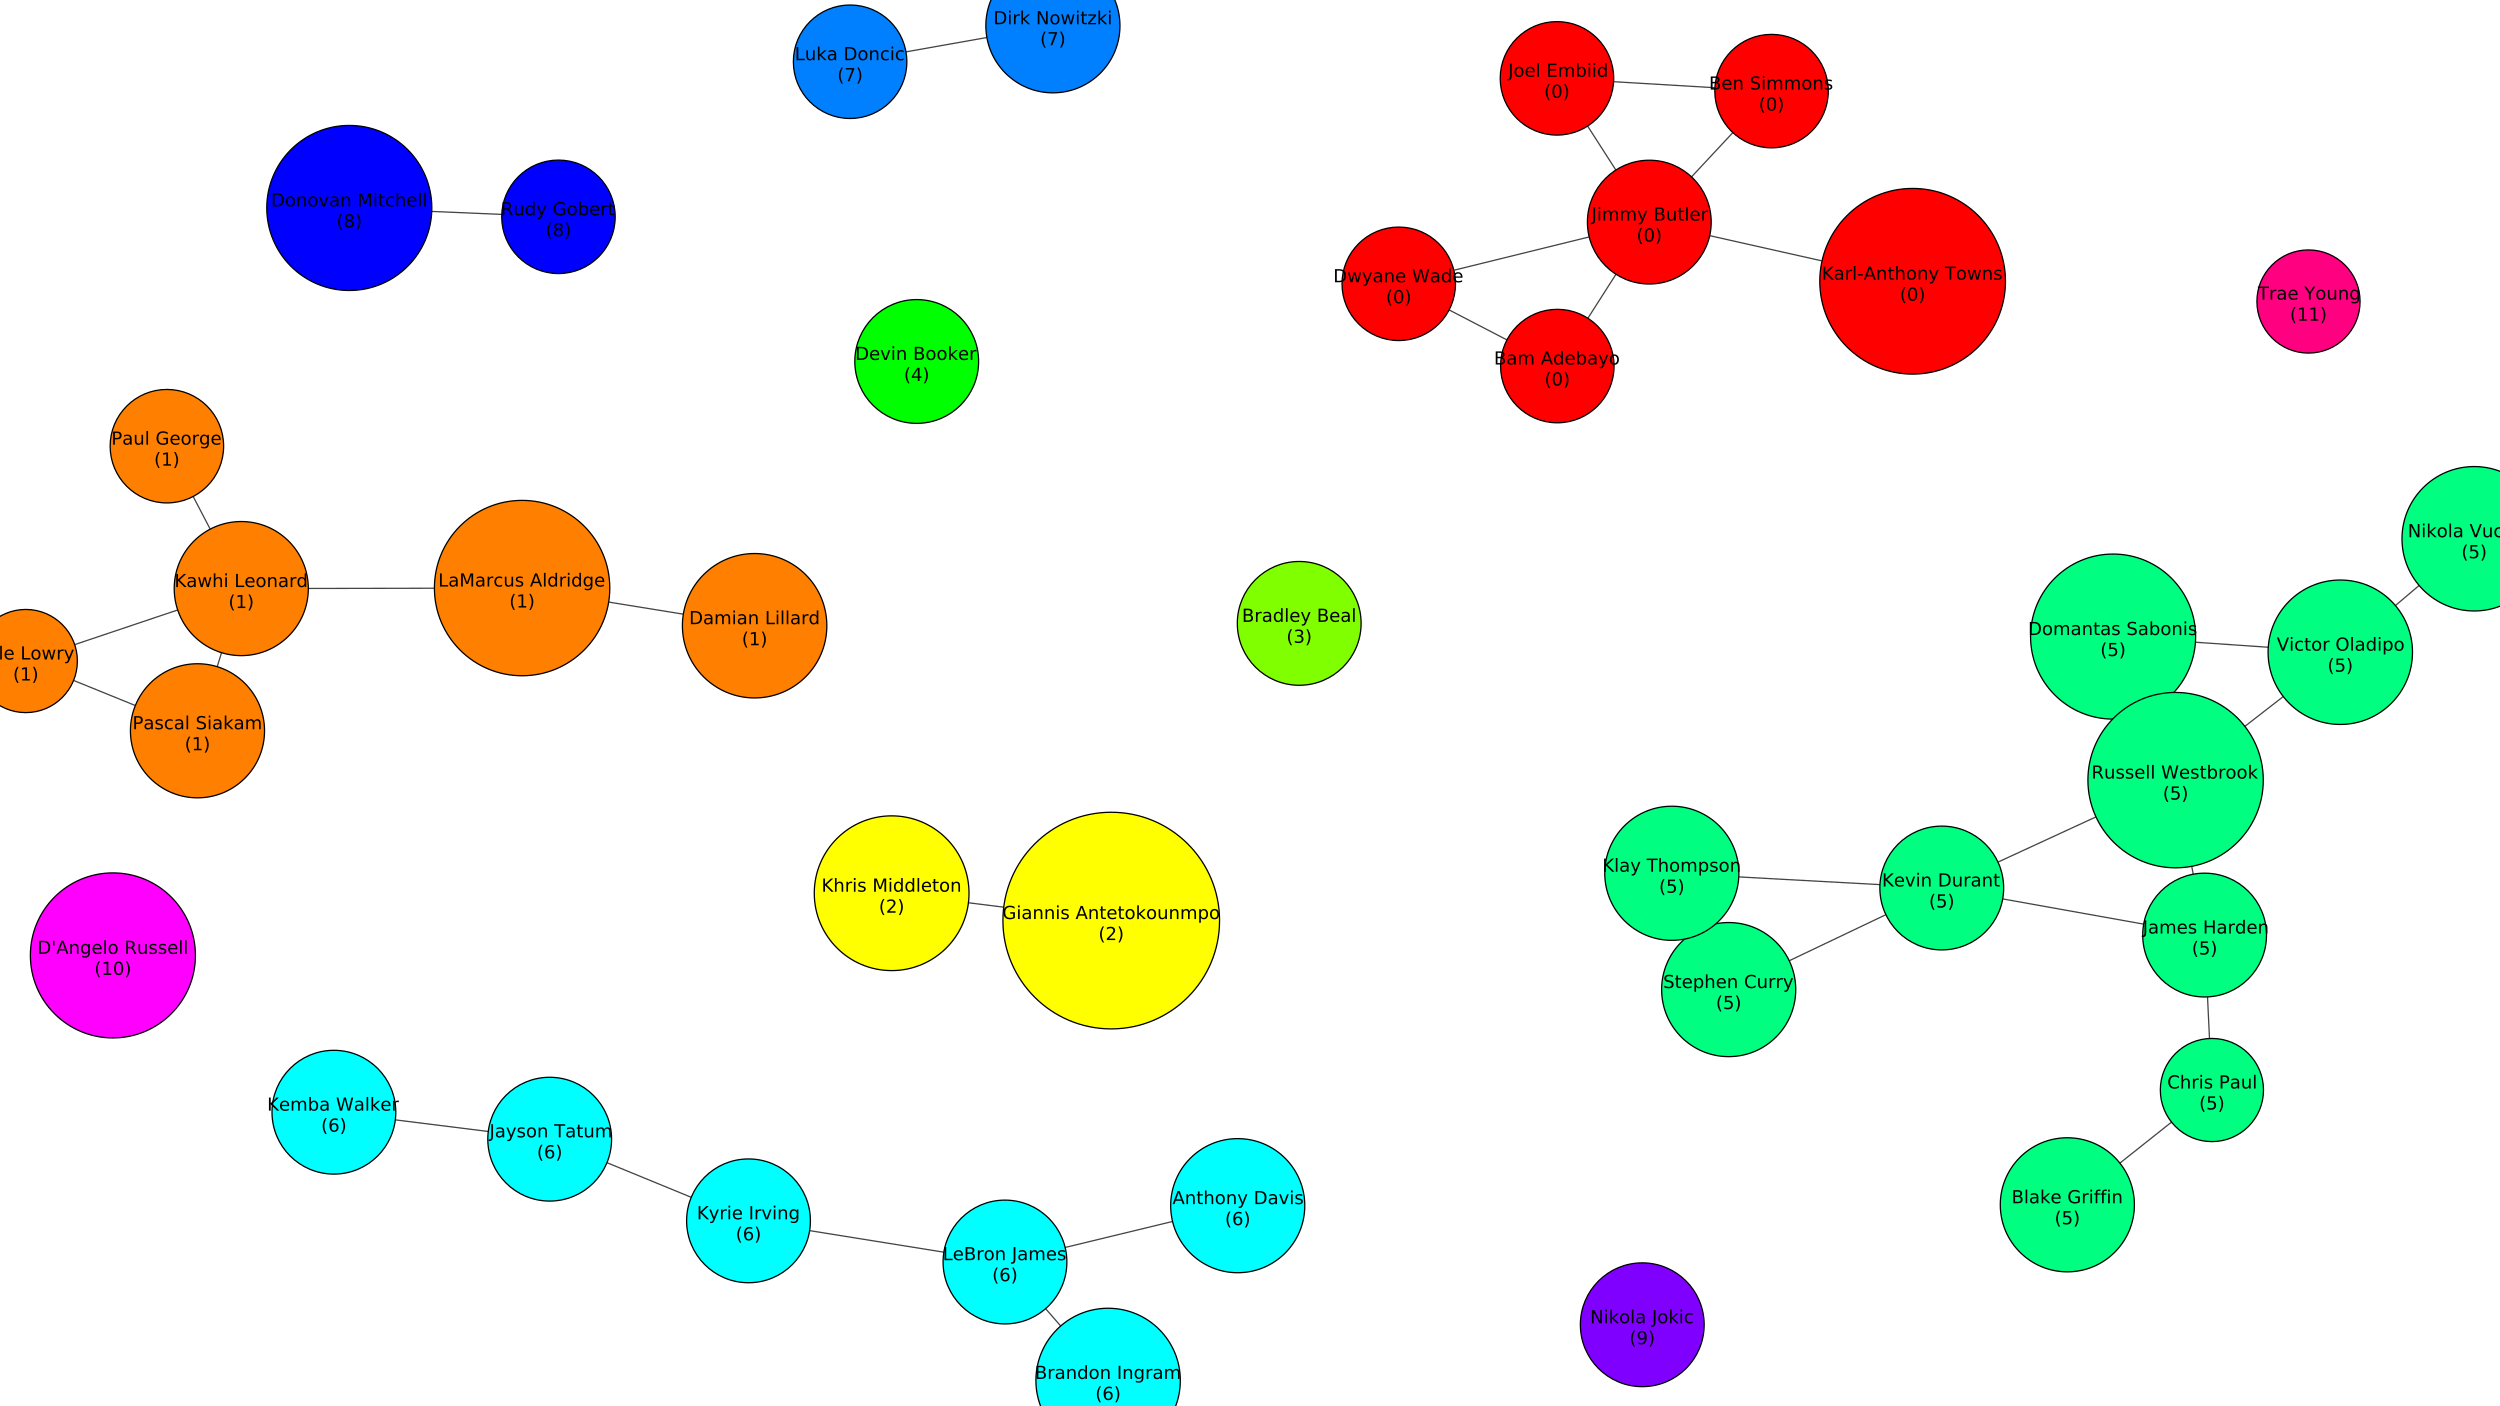<?xml version="1.0" encoding="UTF-8"?>
<svg xmlns="http://www.w3.org/2000/svg" xmlns:xlink="http://www.w3.org/1999/xlink" width="1938.703pt" height="1090.521pt" viewBox="0 0 1938.703 1090.521" version="1.1">
<rect x="0" y="0" width="1938.703" height="1090.521" fill="#333333" stroke="none"/>
<defs>
<g>
<symbol overflow="visible" id="glyph0-0">
<path style="stroke:none;" d="M 0.703 2.469 L 0.703 -9.875 L 7.703 -9.875 L 7.703 2.469 Z M 1.484 1.703 L 6.922 1.703 L 6.922 -9.078 L 1.484 -9.078 Z M 1.484 1.703 "/>
</symbol>
<symbol overflow="visible" id="glyph0-1">
<path style="stroke:none;" d="M 2.75 -4.875 L 2.75 -1.141 L 4.969 -1.141 C 5.707 -1.141 6.254 -1.289 6.609 -1.594 C 6.973 -1.906 7.156 -2.379 7.156 -3.016 C 7.156 -3.648 6.973 -4.117 6.609 -4.422 C 6.254 -4.723 5.707 -4.875 4.969 -4.875 Z M 2.75 -9.078 L 2.75 -6 L 4.797 -6 C 5.473 -6 5.973 -6.125 6.297 -6.375 C 6.629 -6.625 6.797 -7.008 6.797 -7.531 C 6.797 -8.051 6.629 -8.438 6.297 -8.688 C 5.973 -8.945 5.473 -9.078 4.797 -9.078 Z M 1.375 -10.203 L 4.906 -10.203 C 5.957 -10.203 6.766 -9.984 7.328 -9.547 C 7.898 -9.109 8.188 -8.488 8.188 -7.688 C 8.188 -7.062 8.039 -6.562 7.75 -6.188 C 7.457 -5.82 7.031 -5.594 6.469 -5.5 C 7.145 -5.352 7.672 -5.047 8.047 -4.578 C 8.422 -4.117 8.609 -3.547 8.609 -2.859 C 8.609 -1.941 8.297 -1.234 7.672 -0.734 C 7.055 -0.242 6.176 0 5.031 0 L 1.375 0 Z M 1.375 -10.203 "/>
</symbol>
<symbol overflow="visible" id="glyph0-2">
<path style="stroke:none;" d="M 4.797 -3.844 C 3.785 -3.844 3.082 -3.727 2.688 -3.5 C 2.289 -3.27 2.094 -2.875 2.094 -2.312 C 2.094 -1.863 2.238 -1.508 2.531 -1.25 C 2.832 -0.988 3.234 -0.859 3.734 -0.859 C 4.43 -0.859 4.988 -1.102 5.406 -1.594 C 5.832 -2.094 6.047 -2.75 6.047 -3.562 L 6.047 -3.844 Z M 7.312 -4.375 L 7.312 0 L 6.047 0 L 6.047 -1.156 C 5.766 -0.695 5.406 -0.352 4.969 -0.125 C 4.539 0.094 4.02 0.203 3.406 0.203 C 2.625 0.203 2 -0.016 1.531 -0.453 C 1.07 -0.898 0.844 -1.492 0.844 -2.234 C 0.844 -3.086 1.129 -3.734 1.703 -4.172 C 2.285 -4.609 3.145 -4.828 4.281 -4.828 L 6.047 -4.828 L 6.047 -4.953 C 6.047 -5.535 5.852 -5.984 5.469 -6.297 C 5.094 -6.617 4.562 -6.781 3.875 -6.781 C 3.438 -6.781 3.008 -6.723 2.594 -6.609 C 2.176 -6.504 1.781 -6.348 1.406 -6.141 L 1.406 -7.312 C 1.863 -7.488 2.305 -7.617 2.734 -7.703 C 3.172 -7.797 3.594 -7.844 4 -7.844 C 5.113 -7.844 5.941 -7.555 6.484 -6.984 C 7.035 -6.41 7.312 -5.539 7.312 -4.375 Z M 7.312 -4.375 "/>
</symbol>
<symbol overflow="visible" id="glyph0-3">
<path style="stroke:none;" d="M 7.281 -6.188 C 7.594 -6.75 7.969 -7.164 8.406 -7.438 C 8.844 -7.707 9.359 -7.844 9.953 -7.844 C 10.754 -7.844 11.367 -7.562 11.797 -7 C 12.234 -6.445 12.453 -5.656 12.453 -4.625 L 12.453 0 L 11.188 0 L 11.188 -4.578 C 11.188 -5.316 11.055 -5.863 10.797 -6.219 C 10.535 -6.57 10.141 -6.75 9.609 -6.75 C 8.953 -6.75 8.438 -6.531 8.062 -6.094 C 7.688 -5.664 7.5 -5.078 7.5 -4.328 L 7.5 0 L 6.234 0 L 6.234 -4.578 C 6.234 -5.316 6.102 -5.863 5.844 -6.219 C 5.582 -6.57 5.18 -6.75 4.641 -6.75 C 3.992 -6.75 3.477 -6.531 3.094 -6.094 C 2.719 -5.656 2.531 -5.066 2.531 -4.328 L 2.531 0 L 1.266 0 L 1.266 -7.656 L 2.531 -7.656 L 2.531 -6.469 C 2.82 -6.938 3.164 -7.281 3.562 -7.5 C 3.969 -7.727 4.445 -7.844 5 -7.844 C 5.551 -7.844 6.02 -7.703 6.406 -7.422 C 6.801 -7.141 7.094 -6.727 7.281 -6.188 Z M 7.281 -6.188 "/>
</symbol>
<symbol overflow="visible" id="glyph0-4">
<path style="stroke:none;" d=""/>
</symbol>
<symbol overflow="visible" id="glyph0-5">
<path style="stroke:none;" d="M 4.781 -8.844 L 2.906 -3.766 L 6.672 -3.766 Z M 4 -10.203 L 5.578 -10.203 L 9.469 0 L 8.031 0 L 7.094 -2.625 L 2.5 -2.625 L 1.562 0 L 0.109 0 Z M 4 -10.203 "/>
</symbol>
<symbol overflow="visible" id="glyph0-6">
<path style="stroke:none;" d="M 6.359 -6.5 L 6.359 -10.641 L 7.609 -10.641 L 7.609 0 L 6.359 0 L 6.359 -1.156 C 6.098 -0.695 5.766 -0.352 5.359 -0.125 C 4.953 0.094 4.469 0.203 3.906 0.203 C 2.977 0.203 2.223 -0.164 1.641 -0.906 C 1.055 -1.645 0.766 -2.617 0.766 -3.828 C 0.766 -5.023 1.055 -5.992 1.641 -6.734 C 2.223 -7.473 2.977 -7.844 3.906 -7.844 C 4.469 -7.844 4.953 -7.727 5.359 -7.5 C 5.766 -7.281 6.098 -6.945 6.359 -6.5 Z M 2.078 -3.828 C 2.078 -2.898 2.266 -2.172 2.641 -1.641 C 3.023 -1.117 3.551 -0.859 4.219 -0.859 C 4.875 -0.859 5.395 -1.117 5.781 -1.641 C 6.164 -2.172 6.359 -2.898 6.359 -3.828 C 6.359 -4.742 6.164 -5.461 5.781 -5.984 C 5.395 -6.516 4.875 -6.781 4.219 -6.781 C 3.551 -6.781 3.023 -6.516 2.641 -5.984 C 2.266 -5.461 2.078 -4.742 2.078 -3.828 Z M 2.078 -3.828 "/>
</symbol>
<symbol overflow="visible" id="glyph0-7">
<path style="stroke:none;" d="M 7.875 -4.141 L 7.875 -3.531 L 2.078 -3.531 C 2.141 -2.664 2.398 -2.004 2.859 -1.547 C 3.328 -1.098 3.977 -0.875 4.812 -0.875 C 5.301 -0.875 5.77 -0.93 6.219 -1.047 C 6.676 -1.16 7.129 -1.336 7.578 -1.578 L 7.578 -0.391 C 7.117 -0.203 6.648 -0.055 6.172 0.047 C 5.703 0.148 5.227 0.203 4.75 0.203 C 3.52 0.203 2.547 -0.148 1.828 -0.859 C 1.117 -1.578 0.766 -2.539 0.766 -3.75 C 0.766 -5.008 1.102 -6.004 1.781 -6.734 C 2.457 -7.473 3.375 -7.844 4.531 -7.844 C 5.562 -7.844 6.375 -7.508 6.969 -6.844 C 7.57 -6.188 7.875 -5.285 7.875 -4.141 Z M 6.609 -4.516 C 6.598 -5.203 6.406 -5.75 6.031 -6.156 C 5.656 -6.57 5.16 -6.781 4.547 -6.781 C 3.836 -6.781 3.27 -6.578 2.844 -6.172 C 2.426 -5.773 2.188 -5.219 2.125 -4.5 Z M 6.609 -4.516 "/>
</symbol>
<symbol overflow="visible" id="glyph0-8">
<path style="stroke:none;" d="M 6.812 -3.828 C 6.812 -4.742 6.617 -5.461 6.234 -5.984 C 5.859 -6.516 5.336 -6.781 4.672 -6.781 C 4.004 -6.781 3.477 -6.516 3.094 -5.984 C 2.719 -5.461 2.531 -4.742 2.531 -3.828 C 2.531 -2.898 2.719 -2.172 3.094 -1.641 C 3.477 -1.117 4.004 -0.859 4.672 -0.859 C 5.336 -0.859 5.859 -1.117 6.234 -1.641 C 6.617 -2.172 6.812 -2.898 6.812 -3.828 Z M 2.531 -6.5 C 2.801 -6.945 3.133 -7.281 3.531 -7.5 C 3.938 -7.727 4.422 -7.844 4.984 -7.844 C 5.91 -7.844 6.664 -7.473 7.25 -6.734 C 7.832 -5.992 8.125 -5.023 8.125 -3.828 C 8.125 -2.617 7.832 -1.645 7.25 -0.906 C 6.664 -0.164 5.91 0.203 4.984 0.203 C 4.422 0.203 3.938 0.094 3.531 -0.125 C 3.133 -0.352 2.801 -0.695 2.531 -1.156 L 2.531 0 L 1.266 0 L 1.266 -10.641 L 2.531 -10.641 Z M 2.531 -6.5 "/>
</symbol>
<symbol overflow="visible" id="glyph0-9">
<path style="stroke:none;" d="M 4.5 0.719 C 4.145 1.625 3.797 2.211 3.453 2.484 C 3.117 2.766 2.672 2.906 2.109 2.906 L 1.109 2.906 L 1.109 1.859 L 1.844 1.859 C 2.188 1.859 2.453 1.773 2.641 1.609 C 2.836 1.453 3.051 1.066 3.281 0.453 L 3.516 -0.125 L 0.422 -7.656 L 1.75 -7.656 L 4.141 -1.672 L 6.531 -7.656 L 7.875 -7.656 Z M 4.5 0.719 "/>
</symbol>
<symbol overflow="visible" id="glyph0-10">
<path style="stroke:none;" d="M 4.281 -6.781 C 3.613 -6.781 3.082 -6.516 2.688 -5.984 C 2.289 -5.461 2.094 -4.742 2.094 -3.828 C 2.094 -2.91 2.285 -2.188 2.672 -1.656 C 3.066 -1.133 3.602 -0.875 4.281 -0.875 C 4.957 -0.875 5.488 -1.133 5.875 -1.656 C 6.27 -2.188 6.469 -2.91 6.469 -3.828 C 6.469 -4.734 6.27 -5.453 5.875 -5.984 C 5.488 -6.516 4.957 -6.781 4.281 -6.781 Z M 4.281 -7.844 C 5.375 -7.844 6.234 -7.484 6.859 -6.766 C 7.484 -6.055 7.797 -5.078 7.797 -3.828 C 7.797 -2.566 7.484 -1.578 6.859 -0.859 C 6.234 -0.148 5.375 0.203 4.281 0.203 C 3.188 0.203 2.328 -0.148 1.703 -0.859 C 1.078 -1.578 0.766 -2.566 0.766 -3.828 C 0.766 -5.078 1.078 -6.055 1.703 -6.766 C 2.328 -7.484 3.188 -7.844 4.281 -7.844 Z M 4.281 -7.844 "/>
</symbol>
<symbol overflow="visible" id="glyph0-11">
<path style="stroke:none;" d="M 4.344 -10.625 C 3.727 -9.57 3.27 -8.531 2.969 -7.5 C 2.676 -6.477 2.531 -5.441 2.531 -4.391 C 2.531 -3.336 2.68 -2.297 2.984 -1.266 C 3.285 -0.234 3.738 0.801 4.344 1.844 L 3.25 1.844 C 2.562 0.77 2.047 -0.281 1.703 -1.312 C 1.367 -2.344 1.203 -3.367 1.203 -4.391 C 1.203 -5.41 1.367 -6.438 1.703 -7.469 C 2.047 -8.5 2.562 -9.551 3.25 -10.625 Z M 4.344 -10.625 "/>
</symbol>
<symbol overflow="visible" id="glyph0-12">
<path style="stroke:none;" d="M 4.453 -9.297 C 3.742 -9.297 3.207 -8.945 2.844 -8.25 C 2.488 -7.551 2.312 -6.5 2.312 -5.094 C 2.312 -3.695 2.488 -2.645 2.844 -1.938 C 3.207 -1.238 3.742 -0.891 4.453 -0.891 C 5.172 -0.891 5.707 -1.238 6.062 -1.938 C 6.414 -2.645 6.594 -3.695 6.594 -5.094 C 6.594 -6.5 6.414 -7.551 6.062 -8.25 C 5.707 -8.945 5.172 -9.297 4.453 -9.297 Z M 4.453 -10.391 C 5.598 -10.391 6.473 -9.938 7.078 -9.031 C 7.68 -8.125 7.984 -6.812 7.984 -5.094 C 7.984 -3.375 7.68 -2.062 7.078 -1.156 C 6.473 -0.25 5.598 0.203 4.453 0.203 C 3.305 0.203 2.43 -0.25 1.828 -1.156 C 1.223 -2.062 0.922 -3.375 0.922 -5.094 C 0.922 -6.812 1.223 -8.125 1.828 -9.031 C 2.43 -9.938 3.305 -10.391 4.453 -10.391 Z M 4.453 -10.391 "/>
</symbol>
<symbol overflow="visible" id="glyph0-13">
<path style="stroke:none;" d="M 1.125 -10.625 L 2.219 -10.625 C 2.895 -9.551 3.406 -8.5 3.75 -7.469 C 4.094 -6.438 4.266 -5.41 4.266 -4.391 C 4.266 -3.367 4.094 -2.344 3.75 -1.312 C 3.406 -0.281 2.895 0.77 2.219 1.844 L 1.125 1.844 C 1.727 0.801 2.176 -0.234 2.469 -1.266 C 2.77 -2.297 2.922 -3.336 2.922 -4.391 C 2.922 -5.441 2.77 -6.477 2.469 -7.5 C 2.176 -8.531 1.727 -9.57 1.125 -10.625 Z M 1.125 -10.625 "/>
</symbol>
<symbol overflow="visible" id="glyph0-14">
<path style="stroke:none;" d="M 1.375 -10.203 L 2.75 -10.203 L 2.75 -1.156 L 7.719 -1.156 L 7.719 0 L 1.375 0 Z M 1.375 -10.203 "/>
</symbol>
<symbol overflow="visible" id="glyph0-15">
<path style="stroke:none;" d="M 1.375 -10.203 L 3.438 -10.203 L 6.031 -3.266 L 8.656 -10.203 L 10.719 -10.203 L 10.719 0 L 9.359 0 L 9.359 -8.969 L 6.734 -1.969 L 5.344 -1.969 L 2.719 -8.969 L 2.719 0 L 1.375 0 Z M 1.375 -10.203 "/>
</symbol>
<symbol overflow="visible" id="glyph0-16">
<path style="stroke:none;" d="M 5.75 -6.484 C 5.613 -6.566 5.461 -6.625 5.297 -6.656 C 5.129 -6.695 4.945 -6.719 4.75 -6.719 C 4.031 -6.719 3.477 -6.484 3.094 -6.016 C 2.719 -5.555 2.531 -4.895 2.531 -4.031 L 2.531 0 L 1.266 0 L 1.266 -7.656 L 2.531 -7.656 L 2.531 -6.469 C 2.801 -6.938 3.145 -7.281 3.562 -7.5 C 3.988 -7.727 4.504 -7.844 5.109 -7.844 C 5.203 -7.844 5.301 -7.836 5.406 -7.828 C 5.508 -7.816 5.625 -7.797 5.75 -7.766 Z M 5.75 -6.484 "/>
</symbol>
<symbol overflow="visible" id="glyph0-17">
<path style="stroke:none;" d="M 6.828 -7.359 L 6.828 -6.188 C 6.473 -6.383 6.113 -6.531 5.75 -6.625 C 5.395 -6.727 5.035 -6.781 4.672 -6.781 C 3.859 -6.781 3.223 -6.52 2.766 -6 C 2.316 -5.477 2.094 -4.754 2.094 -3.828 C 2.094 -2.891 2.316 -2.16 2.766 -1.641 C 3.223 -1.129 3.859 -0.875 4.672 -0.875 C 5.035 -0.875 5.395 -0.922 5.75 -1.016 C 6.113 -1.109 6.473 -1.254 6.828 -1.453 L 6.828 -0.297 C 6.473 -0.129 6.109 -0.004 5.734 0.078 C 5.359 0.16 4.961 0.203 4.547 0.203 C 3.391 0.203 2.469 -0.156 1.781 -0.875 C 1.102 -1.602 0.766 -2.586 0.766 -3.828 C 0.766 -5.066 1.109 -6.047 1.797 -6.766 C 2.484 -7.484 3.426 -7.844 4.625 -7.844 C 5.008 -7.844 5.383 -7.801 5.75 -7.719 C 6.125 -7.645 6.484 -7.523 6.828 -7.359 Z M 6.828 -7.359 "/>
</symbol>
<symbol overflow="visible" id="glyph0-18">
<path style="stroke:none;" d="M 1.188 -3.016 L 1.188 -7.656 L 2.453 -7.656 L 2.453 -3.062 C 2.453 -2.344 2.594 -1.801 2.875 -1.438 C 3.156 -1.07 3.578 -0.891 4.141 -0.891 C 4.816 -0.891 5.352 -1.102 5.75 -1.531 C 6.145 -1.969 6.344 -2.562 6.344 -3.312 L 6.344 -7.656 L 7.609 -7.656 L 7.609 0 L 6.344 0 L 6.344 -1.172 C 6.039 -0.711 5.688 -0.367 5.281 -0.141 C 4.875 0.086 4.406 0.203 3.875 0.203 C 3 0.203 2.332 -0.066 1.875 -0.609 C 1.414 -1.16 1.188 -1.961 1.188 -3.016 Z M 4.359 -7.844 Z M 4.359 -7.844 "/>
</symbol>
<symbol overflow="visible" id="glyph0-19">
<path style="stroke:none;" d="M 6.203 -7.438 L 6.203 -6.234 C 5.848 -6.422 5.477 -6.555 5.094 -6.641 C 4.707 -6.734 4.312 -6.781 3.906 -6.781 C 3.281 -6.781 2.812 -6.688 2.5 -6.5 C 2.188 -6.312 2.031 -6.023 2.031 -5.641 C 2.031 -5.348 2.141 -5.117 2.359 -4.953 C 2.586 -4.785 3.039 -4.629 3.719 -4.484 L 4.141 -4.375 C 5.035 -4.188 5.672 -3.914 6.047 -3.562 C 6.422 -3.219 6.609 -2.734 6.609 -2.109 C 6.609 -1.398 6.328 -0.836 5.766 -0.422 C 5.203 -0.004 4.43 0.203 3.453 0.203 C 3.035 0.203 2.602 0.16 2.156 0.078 C 1.719 -0.004 1.254 -0.125 0.766 -0.281 L 0.766 -1.578 C 1.223 -1.336 1.676 -1.156 2.125 -1.031 C 2.582 -0.914 3.031 -0.859 3.469 -0.859 C 4.062 -0.859 4.516 -0.957 4.828 -1.156 C 5.148 -1.363 5.312 -1.648 5.312 -2.016 C 5.312 -2.359 5.195 -2.617 4.969 -2.797 C 4.738 -2.984 4.234 -3.16 3.453 -3.328 L 3.016 -3.438 C 2.242 -3.594 1.68 -3.844 1.328 -4.188 C 0.984 -4.531 0.812 -4.992 0.812 -5.578 C 0.812 -6.305 1.066 -6.863 1.578 -7.25 C 2.086 -7.645 2.812 -7.844 3.75 -7.844 C 4.219 -7.844 4.656 -7.805 5.062 -7.734 C 5.477 -7.672 5.859 -7.57 6.203 -7.438 Z M 6.203 -7.438 "/>
</symbol>
<symbol overflow="visible" id="glyph0-20">
<path style="stroke:none;" d="M 1.312 -10.641 L 2.578 -10.641 L 2.578 0 L 1.312 0 Z M 1.312 -10.641 "/>
</symbol>
<symbol overflow="visible" id="glyph0-21">
<path style="stroke:none;" d="M 1.312 -7.656 L 2.578 -7.656 L 2.578 0 L 1.312 0 Z M 1.312 -10.641 L 2.578 -10.641 L 2.578 -9.047 L 1.312 -9.047 Z M 1.312 -10.641 "/>
</symbol>
<symbol overflow="visible" id="glyph0-22">
<path style="stroke:none;" d="M 6.359 -3.922 C 6.359 -4.828 6.172 -5.531 5.797 -6.031 C 5.422 -6.531 4.895 -6.781 4.219 -6.781 C 3.539 -6.781 3.016 -6.531 2.641 -6.031 C 2.266 -5.531 2.078 -4.828 2.078 -3.922 C 2.078 -3.016 2.266 -2.305 2.641 -1.797 C 3.016 -1.297 3.539 -1.047 4.219 -1.047 C 4.895 -1.047 5.422 -1.297 5.797 -1.797 C 6.172 -2.305 6.359 -3.016 6.359 -3.922 Z M 7.609 -0.953 C 7.609 0.348 7.316 1.316 6.734 1.953 C 6.16 2.586 5.281 2.906 4.094 2.906 C 3.645 2.906 3.223 2.875 2.828 2.812 C 2.441 2.75 2.066 2.648 1.703 2.516 L 1.703 1.281 C 2.066 1.488 2.426 1.641 2.781 1.734 C 3.145 1.828 3.516 1.875 3.891 1.875 C 4.711 1.875 5.328 1.656 5.734 1.219 C 6.148 0.789 6.359 0.145 6.359 -0.719 L 6.359 -1.344 C 6.098 -0.895 5.766 -0.555 5.359 -0.328 C 4.953 -0.109 4.469 0 3.906 0 C 2.969 0 2.207 -0.352 1.625 -1.062 C 1.051 -1.781 0.766 -2.734 0.766 -3.922 C 0.766 -5.098 1.051 -6.047 1.625 -6.766 C 2.207 -7.484 2.969 -7.844 3.906 -7.844 C 4.469 -7.844 4.953 -7.727 5.359 -7.5 C 5.766 -7.281 6.098 -6.945 6.359 -6.5 L 6.359 -7.656 L 7.609 -7.656 Z M 7.609 -0.953 "/>
</symbol>
<symbol overflow="visible" id="glyph0-23">
<path style="stroke:none;" d="M 1.734 -1.156 L 4 -1.156 L 4 -8.953 L 1.531 -8.453 L 1.531 -9.719 L 3.984 -10.203 L 5.359 -10.203 L 5.359 -1.156 L 7.609 -1.156 L 7.609 0 L 1.734 0 Z M 1.734 -1.156 "/>
</symbol>
<symbol overflow="visible" id="glyph0-24">
<path style="stroke:none;" d="M 8.328 -1.453 L 8.328 -4.203 L 6.078 -4.203 L 6.078 -5.328 L 9.703 -5.328 L 9.703 -0.953 C 9.172 -0.578 8.582 -0.289 7.938 -0.094 C 7.289 0.102 6.602 0.203 5.875 0.203 C 4.281 0.203 3.031 -0.258 2.125 -1.188 C 1.227 -2.125 0.781 -3.426 0.781 -5.094 C 0.781 -6.758 1.227 -8.055 2.125 -8.984 C 3.031 -9.922 4.281 -10.391 5.875 -10.391 C 6.539 -10.391 7.172 -10.305 7.766 -10.141 C 8.367 -9.984 8.926 -9.742 9.438 -9.422 L 9.438 -7.953 C 8.926 -8.379 8.383 -8.703 7.812 -8.922 C 7.238 -9.141 6.633 -9.25 6 -9.25 C 4.75 -9.25 3.812 -8.898 3.188 -8.203 C 2.562 -7.516 2.25 -6.477 2.25 -5.094 C 2.25 -3.719 2.562 -2.68 3.188 -1.984 C 3.812 -1.285 4.75 -0.938 6 -0.938 C 6.488 -0.938 6.922 -0.977 7.297 -1.062 C 7.68 -1.145 8.023 -1.273 8.328 -1.453 Z M 8.328 -1.453 "/>
</symbol>
<symbol overflow="visible" id="glyph0-25">
<path style="stroke:none;" d="M 7.688 -4.625 L 7.688 0 L 6.422 0 L 6.422 -4.578 C 6.422 -5.305 6.281 -5.848 6 -6.203 C 5.719 -6.566 5.297 -6.75 4.734 -6.75 C 4.055 -6.75 3.52 -6.531 3.125 -6.094 C 2.727 -5.664 2.531 -5.078 2.531 -4.328 L 2.531 0 L 1.266 0 L 1.266 -7.656 L 2.531 -7.656 L 2.531 -6.469 C 2.832 -6.926 3.188 -7.27 3.594 -7.5 C 4.008 -7.727 4.484 -7.844 5.016 -7.844 C 5.891 -7.844 6.551 -7.566 7 -7.016 C 7.457 -6.473 7.688 -5.676 7.688 -4.625 Z M 7.688 -4.625 "/>
</symbol>
<symbol overflow="visible" id="glyph0-26">
<path style="stroke:none;" d="M 2.562 -9.828 L 2.562 -7.656 L 5.156 -7.656 L 5.156 -6.672 L 2.562 -6.672 L 2.562 -2.516 C 2.562 -1.898 2.645 -1.5 2.812 -1.312 C 2.988 -1.133 3.336 -1.047 3.859 -1.047 L 5.156 -1.047 L 5.156 0 L 3.859 0 C 2.891 0 2.219 -0.18 1.844 -0.547 C 1.477 -0.91 1.297 -1.566 1.297 -2.516 L 1.297 -6.672 L 0.375 -6.672 L 0.375 -7.656 L 1.297 -7.656 L 1.297 -9.828 Z M 2.562 -9.828 "/>
</symbol>
<symbol overflow="visible" id="glyph0-27">
<path style="stroke:none;" d="M 1.266 -10.641 L 2.531 -10.641 L 2.531 -4.359 L 6.297 -7.656 L 7.891 -7.656 L 3.828 -4.078 L 8.062 0 L 6.422 0 L 2.531 -3.734 L 2.531 0 L 1.266 0 Z M 1.266 -10.641 "/>
</symbol>
<symbol overflow="visible" id="glyph0-28">
<path style="stroke:none;" d="M 2.531 -1.156 L 2.531 2.906 L 1.266 2.906 L 1.266 -7.656 L 2.531 -7.656 L 2.531 -6.5 C 2.801 -6.945 3.133 -7.281 3.531 -7.5 C 3.938 -7.727 4.422 -7.844 4.984 -7.844 C 5.91 -7.844 6.664 -7.473 7.25 -6.734 C 7.832 -5.992 8.125 -5.023 8.125 -3.828 C 8.125 -2.617 7.832 -1.645 7.25 -0.906 C 6.664 -0.164 5.91 0.203 4.984 0.203 C 4.422 0.203 3.938 0.094 3.531 -0.125 C 3.133 -0.352 2.801 -0.695 2.531 -1.156 Z M 6.812 -3.828 C 6.812 -4.742 6.617 -5.461 6.234 -5.984 C 5.859 -6.516 5.336 -6.781 4.672 -6.781 C 4.004 -6.781 3.477 -6.516 3.094 -5.984 C 2.719 -5.461 2.531 -4.742 2.531 -3.828 C 2.531 -2.898 2.719 -2.172 3.094 -1.641 C 3.477 -1.117 4.004 -0.859 4.672 -0.859 C 5.336 -0.859 5.859 -1.117 6.234 -1.641 C 6.617 -2.172 6.812 -2.898 6.812 -3.828 Z M 6.812 -3.828 "/>
</symbol>
<symbol overflow="visible" id="glyph0-29">
<path style="stroke:none;" d="M 2.688 -1.156 L 7.5 -1.156 L 7.5 0 L 1.031 0 L 1.031 -1.156 C 1.551 -1.695 2.266 -2.426 3.172 -3.344 C 4.078 -4.258 4.645 -4.848 4.875 -5.109 C 5.312 -5.609 5.617 -6.031 5.797 -6.375 C 5.973 -6.719 6.062 -7.055 6.062 -7.391 C 6.062 -7.93 5.867 -8.375 5.484 -8.719 C 5.109 -9.062 4.613 -9.234 4 -9.234 C 3.57 -9.234 3.117 -9.156 2.641 -9 C 2.16 -8.852 1.645 -8.625 1.094 -8.312 L 1.094 -9.719 C 1.645 -9.938 2.16 -10.102 2.641 -10.219 C 3.129 -10.332 3.578 -10.391 3.984 -10.391 C 5.035 -10.391 5.875 -10.125 6.5 -9.594 C 7.133 -9.07 7.453 -8.367 7.453 -7.484 C 7.453 -7.055 7.375 -6.656 7.219 -6.281 C 7.062 -5.906 6.773 -5.461 6.359 -4.953 C 6.242 -4.828 5.879 -4.445 5.266 -3.812 C 4.66 -3.176 3.801 -2.289 2.688 -1.156 Z M 2.688 -1.156 "/>
</symbol>
<symbol overflow="visible" id="glyph0-30">
<path style="stroke:none;" d="M 5.688 -5.5 C 6.344 -5.363 6.852 -5.07 7.219 -4.625 C 7.594 -4.176 7.781 -3.625 7.781 -2.969 C 7.781 -1.957 7.43 -1.176 6.734 -0.625 C 6.047 -0.07 5.066 0.203 3.797 0.203 C 3.367 0.203 2.926 0.156 2.469 0.062 C 2.02 -0.02 1.551 -0.145 1.062 -0.312 L 1.062 -1.641 C 1.445 -1.422 1.867 -1.254 2.328 -1.141 C 2.785 -1.023 3.258 -0.969 3.75 -0.969 C 4.613 -0.969 5.27 -1.133 5.719 -1.469 C 6.176 -1.812 6.406 -2.312 6.406 -2.969 C 6.406 -3.57 6.191 -4.039 5.766 -4.375 C 5.348 -4.719 4.766 -4.891 4.016 -4.891 L 2.828 -4.891 L 2.828 -6.016 L 4.078 -6.016 C 4.754 -6.016 5.27 -6.148 5.625 -6.422 C 5.988 -6.703 6.172 -7.098 6.172 -7.609 C 6.172 -8.129 5.984 -8.531 5.609 -8.812 C 5.242 -9.094 4.711 -9.234 4.016 -9.234 C 3.641 -9.234 3.234 -9.191 2.797 -9.109 C 2.367 -9.023 1.895 -8.895 1.375 -8.719 L 1.375 -9.953 C 1.895 -10.098 2.383 -10.207 2.844 -10.281 C 3.301 -10.352 3.734 -10.391 4.141 -10.391 C 5.191 -10.391 6.02 -10.148 6.625 -9.672 C 7.238 -9.203 7.547 -8.562 7.547 -7.75 C 7.547 -7.176 7.383 -6.695 7.062 -6.312 C 6.738 -5.926 6.281 -5.656 5.688 -5.5 Z M 5.688 -5.5 "/>
</symbol>
<symbol overflow="visible" id="glyph0-31">
<path style="stroke:none;" d="M 2.75 -9.078 L 2.75 -1.141 L 4.422 -1.141 C 5.828 -1.141 6.859 -1.457 7.516 -2.094 C 8.172 -2.727 8.5 -3.734 8.5 -5.109 C 8.5 -6.484 8.172 -7.488 7.516 -8.125 C 6.859 -8.758 5.828 -9.078 4.422 -9.078 Z M 1.375 -10.203 L 4.219 -10.203 C 6.188 -10.203 7.633 -9.789 8.562 -8.969 C 9.488 -8.145 9.953 -6.859 9.953 -5.109 C 9.953 -3.348 9.488 -2.055 8.562 -1.234 C 7.633 -0.41 6.188 0 4.219 0 L 1.375 0 Z M 1.375 -10.203 "/>
</symbol>
<symbol overflow="visible" id="glyph0-32">
<path style="stroke:none;" d="M 0.422 -7.656 L 1.75 -7.656 L 4.141 -1.234 L 6.531 -7.656 L 7.875 -7.656 L 5 0 L 3.281 0 Z M 0.422 -7.656 "/>
</symbol>
<symbol overflow="visible" id="glyph0-33">
<path style="stroke:none;" d="M 5.297 -9 L 1.812 -3.562 L 5.297 -3.562 Z M 4.922 -10.203 L 6.672 -10.203 L 6.672 -3.562 L 8.125 -3.562 L 8.125 -2.406 L 6.672 -2.406 L 6.672 0 L 5.297 0 L 5.297 -2.406 L 0.688 -2.406 L 0.688 -3.734 Z M 4.922 -10.203 "/>
</symbol>
<symbol overflow="visible" id="glyph0-34">
<path style="stroke:none;" d="M 1.375 -10.203 L 2.75 -10.203 L 2.75 -0.719 C 2.75 0.52 2.516 1.414 2.047 1.969 C 1.586 2.52 0.836 2.797 -0.203 2.797 L -0.719 2.797 L -0.719 1.641 L -0.297 1.641 C 0.316 1.641 0.75 1.469 1 1.125 C 1.25 0.781 1.375 0.164 1.375 -0.719 Z M 1.375 -10.203 "/>
</symbol>
<symbol overflow="visible" id="glyph0-35">
<path style="stroke:none;" d="M 7.5 -9.875 L 7.5 -8.531 C 6.969 -8.781 6.469 -8.961 6 -9.078 C 5.539 -9.203 5.094 -9.266 4.656 -9.266 C 3.906 -9.266 3.328 -9.117 2.922 -8.828 C 2.516 -8.535 2.312 -8.125 2.312 -7.594 C 2.312 -7.133 2.445 -6.789 2.719 -6.562 C 2.988 -6.332 3.504 -6.148 4.266 -6.016 L 5.094 -5.844 C 6.125 -5.645 6.883 -5.297 7.375 -4.797 C 7.863 -4.305 8.109 -3.645 8.109 -2.812 C 8.109 -1.82 7.773 -1.07 7.109 -0.562 C 6.453 -0.051 5.484 0.203 4.203 0.203 C 3.711 0.203 3.195 0.145 2.656 0.031 C 2.113 -0.07 1.551 -0.234 0.969 -0.453 L 0.969 -1.875 C 1.531 -1.562 2.078 -1.32 2.609 -1.156 C 3.148 -1 3.68 -0.922 4.203 -0.922 C 4.984 -0.922 5.586 -1.078 6.016 -1.391 C 6.453 -1.703 6.672 -2.145 6.672 -2.719 C 6.672 -3.219 6.516 -3.609 6.203 -3.891 C 5.898 -4.172 5.395 -4.383 4.688 -4.531 L 3.844 -4.688 C 2.812 -4.895 2.066 -5.219 1.609 -5.656 C 1.148 -6.094 0.922 -6.703 0.922 -7.484 C 0.922 -8.379 1.238 -9.086 1.875 -9.609 C 2.508 -10.129 3.383 -10.391 4.5 -10.391 C 4.977 -10.391 5.469 -10.344 5.969 -10.25 C 6.469 -10.164 6.977 -10.039 7.5 -9.875 Z M 7.5 -9.875 "/>
</symbol>
<symbol overflow="visible" id="glyph0-36">
<path style="stroke:none;" d="M 7.688 -4.625 L 7.688 0 L 6.422 0 L 6.422 -4.578 C 6.422 -5.305 6.281 -5.848 6 -6.203 C 5.719 -6.566 5.297 -6.75 4.734 -6.75 C 4.055 -6.75 3.52 -6.531 3.125 -6.094 C 2.727 -5.664 2.531 -5.078 2.531 -4.328 L 2.531 0 L 1.266 0 L 1.266 -10.641 L 2.531 -10.641 L 2.531 -6.469 C 2.832 -6.926 3.188 -7.27 3.594 -7.5 C 4.008 -7.727 4.484 -7.844 5.016 -7.844 C 5.891 -7.844 6.551 -7.566 7 -7.016 C 7.457 -6.473 7.688 -5.676 7.688 -4.625 Z M 7.688 -4.625 "/>
</symbol>
<symbol overflow="visible" id="glyph0-37">
<path style="stroke:none;" d="M 9.016 -9.422 L 9.016 -7.969 C 8.547 -8.395 8.047 -8.711 7.516 -8.922 C 6.992 -9.141 6.441 -9.25 5.859 -9.25 C 4.691 -9.25 3.797 -8.891 3.172 -8.172 C 2.555 -7.461 2.25 -6.438 2.25 -5.094 C 2.25 -3.75 2.555 -2.719 3.172 -2 C 3.797 -1.289 4.691 -0.938 5.859 -0.938 C 6.441 -0.938 6.992 -1.039 7.516 -1.25 C 8.047 -1.469 8.547 -1.797 9.016 -2.234 L 9.016 -0.781 C 8.535 -0.457 8.023 -0.211 7.484 -0.047 C 6.941 0.117 6.367 0.203 5.766 0.203 C 4.223 0.203 3.004 -0.27 2.109 -1.219 C 1.223 -2.164 0.781 -3.457 0.781 -5.094 C 0.781 -6.727 1.223 -8.02 2.109 -8.969 C 3.004 -9.914 4.223 -10.391 5.766 -10.391 C 6.379 -10.391 6.957 -10.305 7.5 -10.141 C 8.039 -9.984 8.547 -9.742 9.016 -9.422 Z M 9.016 -9.422 "/>
</symbol>
<symbol overflow="visible" id="glyph0-38">
<path style="stroke:none;" d="M 1.516 -10.203 L 6.938 -10.203 L 6.938 -9.047 L 2.781 -9.047 L 2.781 -6.547 C 2.977 -6.609 3.176 -6.656 3.375 -6.688 C 3.57 -6.727 3.773 -6.75 3.984 -6.75 C 5.117 -6.75 6.02 -6.438 6.688 -5.812 C 7.352 -5.188 7.688 -4.344 7.688 -3.281 C 7.688 -2.176 7.344 -1.316 6.656 -0.703 C 5.977 -0.098 5.016 0.203 3.766 0.203 C 3.336 0.203 2.898 0.164 2.453 0.094 C 2.016 0.02 1.555 -0.086 1.078 -0.234 L 1.078 -1.625 C 1.492 -1.406 1.922 -1.238 2.359 -1.125 C 2.797 -1.02 3.254 -0.969 3.734 -0.969 C 4.523 -0.969 5.148 -1.172 5.609 -1.578 C 6.066 -1.992 6.297 -2.562 6.297 -3.281 C 6.297 -3.988 6.066 -4.547 5.609 -4.953 C 5.148 -5.367 4.523 -5.578 3.734 -5.578 C 3.367 -5.578 3 -5.535 2.625 -5.453 C 2.258 -5.379 1.891 -5.254 1.516 -5.078 Z M 1.516 -10.203 "/>
</symbol>
<symbol overflow="visible" id="glyph0-39">
<path style="stroke:none;" d="M 4.625 -5.656 C 4 -5.656 3.504 -5.441 3.141 -5.016 C 2.785 -4.586 2.609 -4.008 2.609 -3.281 C 2.609 -2.539 2.785 -1.957 3.141 -1.531 C 3.504 -1.102 4 -0.891 4.625 -0.891 C 5.238 -0.891 5.727 -1.102 6.094 -1.531 C 6.457 -1.957 6.641 -2.539 6.641 -3.281 C 6.641 -4.008 6.457 -4.586 6.094 -5.016 C 5.727 -5.441 5.238 -5.656 4.625 -5.656 Z M 7.359 -9.984 L 7.359 -8.719 C 7.016 -8.883 6.664 -9.008 6.312 -9.094 C 5.957 -9.188 5.609 -9.234 5.266 -9.234 C 4.348 -9.234 3.648 -8.926 3.172 -8.312 C 2.691 -7.695 2.422 -6.766 2.359 -5.516 C 2.617 -5.91 2.953 -6.211 3.359 -6.422 C 3.766 -6.641 4.211 -6.75 4.703 -6.75 C 5.723 -6.75 6.531 -6.438 7.125 -5.812 C 7.727 -5.188 8.031 -4.344 8.031 -3.281 C 8.031 -2.227 7.719 -1.383 7.094 -0.75 C 6.477 -0.113 5.656 0.203 4.625 0.203 C 3.438 0.203 2.531 -0.25 1.906 -1.156 C 1.289 -2.062 0.984 -3.375 0.984 -5.094 C 0.984 -6.707 1.363 -7.992 2.125 -8.953 C 2.895 -9.91 3.922 -10.391 5.203 -10.391 C 5.555 -10.391 5.906 -10.352 6.25 -10.281 C 6.602 -10.219 6.973 -10.117 7.359 -9.984 Z M 7.359 -9.984 "/>
</symbol>
<symbol overflow="visible" id="glyph0-40">
<path style="stroke:none;" d="M 1.156 -10.203 L 7.719 -10.203 L 7.719 -9.625 L 4 0 L 2.562 0 L 6.047 -9.047 L 1.156 -9.047 Z M 1.156 -10.203 "/>
</symbol>
<symbol overflow="visible" id="glyph0-41">
<path style="stroke:none;" d="M 1.375 -10.203 L 2.75 -10.203 L 2.75 -5.891 L 7.328 -10.203 L 9.109 -10.203 L 4.047 -5.453 L 9.469 0 L 7.656 0 L 2.75 -4.922 L 2.75 0 L 1.375 0 Z M 1.375 -10.203 "/>
</symbol>
<symbol overflow="visible" id="glyph0-42">
<path style="stroke:none;" d="M 1.375 -10.203 L 7.828 -10.203 L 7.828 -9.047 L 2.75 -9.047 L 2.75 -6.016 L 7.609 -6.016 L 7.609 -4.859 L 2.75 -4.859 L 2.75 -1.156 L 7.953 -1.156 L 7.953 0 L 1.375 0 Z M 1.375 -10.203 "/>
</symbol>
<symbol overflow="visible" id="glyph0-43">
<path style="stroke:none;" d="M 2.75 -9.078 L 2.75 -5.234 L 4.484 -5.234 C 5.129 -5.234 5.629 -5.398 5.984 -5.734 C 6.336 -6.066 6.516 -6.539 6.516 -7.156 C 6.516 -7.77 6.336 -8.242 5.984 -8.578 C 5.629 -8.91 5.129 -9.078 4.484 -9.078 Z M 1.375 -10.203 L 4.484 -10.203 C 5.629 -10.203 6.492 -9.941 7.078 -9.422 C 7.672 -8.91 7.969 -8.156 7.969 -7.156 C 7.969 -6.145 7.672 -5.383 7.078 -4.875 C 6.492 -4.363 5.629 -4.109 4.484 -4.109 L 2.75 -4.109 L 2.75 0 L 1.375 0 Z M 1.375 -10.203 "/>
</symbol>
<symbol overflow="visible" id="glyph0-44">
<path style="stroke:none;" d="M 6.219 -4.781 C 6.508 -4.688 6.797 -4.473 7.078 -4.141 C 7.359 -3.816 7.641 -3.367 7.922 -2.797 L 9.328 0 L 7.844 0 L 6.531 -2.625 C 6.195 -3.301 5.867 -3.75 5.547 -3.969 C 5.234 -4.195 4.805 -4.312 4.266 -4.312 L 2.75 -4.312 L 2.75 0 L 1.375 0 L 1.375 -10.203 L 4.484 -10.203 C 5.648 -10.203 6.52 -9.957 7.094 -9.469 C 7.676 -8.988 7.969 -8.254 7.969 -7.266 C 7.969 -6.617 7.816 -6.082 7.516 -5.656 C 7.211 -5.238 6.781 -4.945 6.219 -4.781 Z M 2.75 -9.078 L 2.75 -5.453 L 4.484 -5.453 C 5.148 -5.453 5.656 -5.602 6 -5.906 C 6.344 -6.219 6.516 -6.672 6.516 -7.266 C 6.516 -7.859 6.344 -8.305 6 -8.609 C 5.656 -8.922 5.148 -9.078 4.484 -9.078 Z M 2.75 -9.078 "/>
</symbol>
<symbol overflow="visible" id="glyph0-45">
<path style="stroke:none;" d="M 4.453 -4.844 C 3.797 -4.844 3.281 -4.664 2.906 -4.312 C 2.531 -3.969 2.344 -3.488 2.344 -2.875 C 2.344 -2.258 2.531 -1.773 2.906 -1.422 C 3.281 -1.066 3.797 -0.891 4.453 -0.891 C 5.109 -0.891 5.625 -1.066 6 -1.422 C 6.375 -1.773 6.562 -2.258 6.562 -2.875 C 6.562 -3.488 6.375 -3.969 6 -4.312 C 5.625 -4.664 5.109 -4.844 4.453 -4.844 Z M 3.062 -5.438 C 2.477 -5.582 2.02 -5.859 1.688 -6.266 C 1.352 -6.672 1.188 -7.164 1.188 -7.75 C 1.188 -8.562 1.477 -9.203 2.062 -9.672 C 2.645 -10.148 3.441 -10.391 4.453 -10.391 C 5.461 -10.391 6.258 -10.148 6.844 -9.672 C 7.426 -9.203 7.719 -8.562 7.719 -7.75 C 7.719 -7.164 7.551 -6.672 7.219 -6.266 C 6.883 -5.859 6.426 -5.582 5.844 -5.438 C 6.508 -5.281 7.023 -4.973 7.391 -4.516 C 7.766 -4.066 7.953 -3.52 7.953 -2.875 C 7.953 -1.883 7.648 -1.125 7.047 -0.594 C 6.441 -0.062 5.578 0.203 4.453 0.203 C 3.328 0.203 2.461 -0.062 1.859 -0.594 C 1.254 -1.125 0.953 -1.883 0.953 -2.875 C 0.953 -3.52 1.141 -4.066 1.516 -4.516 C 1.891 -4.973 2.406 -5.281 3.062 -5.438 Z M 2.562 -7.609 C 2.562 -7.086 2.727 -6.676 3.062 -6.375 C 3.395 -6.082 3.859 -5.938 4.453 -5.938 C 5.047 -5.938 5.508 -6.082 5.844 -6.375 C 6.176 -6.676 6.344 -7.086 6.344 -7.609 C 6.344 -8.141 6.176 -8.551 5.844 -8.844 C 5.508 -9.145 5.047 -9.297 4.453 -9.297 C 3.859 -9.297 3.395 -9.145 3.062 -8.844 C 2.727 -8.551 2.562 -8.141 2.562 -7.609 Z M 2.562 -7.609 "/>
</symbol>
<symbol overflow="visible" id="glyph0-46">
<path style="stroke:none;" d="M 5.203 -10.641 L 5.203 -9.594 L 4 -9.594 C 3.539 -9.594 3.223 -9.5 3.047 -9.312 C 2.879 -9.133 2.797 -8.805 2.797 -8.328 L 2.797 -7.656 L 4.859 -7.656 L 4.859 -6.672 L 2.797 -6.672 L 2.797 0 L 1.531 0 L 1.531 -6.672 L 0.328 -6.672 L 0.328 -7.656 L 1.531 -7.656 L 1.531 -8.188 C 1.531 -9.039 1.727 -9.66 2.125 -10.047 C 2.52 -10.441 3.145 -10.641 4 -10.641 Z M 5.203 -10.641 "/>
</symbol>
<symbol overflow="visible" id="glyph0-47">
<path style="stroke:none;" d="M 1.375 -10.203 L 2.75 -10.203 L 2.75 -6.016 L 7.766 -6.016 L 7.766 -10.203 L 9.156 -10.203 L 9.156 0 L 7.766 0 L 7.766 -4.859 L 2.75 -4.859 L 2.75 0 L 1.375 0 Z M 1.375 -10.203 "/>
</symbol>
<symbol overflow="visible" id="glyph0-48">
<path style="stroke:none;" d="M 1.375 -10.203 L 2.75 -10.203 L 2.75 0 L 1.375 0 Z M 1.375 -10.203 "/>
</symbol>
<symbol overflow="visible" id="glyph0-49">
<path style="stroke:none;" d="M 1.375 -10.203 L 3.234 -10.203 L 7.766 -1.672 L 7.766 -10.203 L 9.094 -10.203 L 9.094 0 L 7.234 0 L 2.719 -8.531 L 2.719 0 L 1.375 0 Z M 1.375 -10.203 "/>
</symbol>
<symbol overflow="visible" id="glyph0-50">
<path style="stroke:none;" d="M 1.531 -0.219 L 1.531 -1.469 C 1.883 -1.301 2.238 -1.176 2.594 -1.094 C 2.945 -1.008 3.297 -0.969 3.641 -0.969 C 4.547 -0.969 5.238 -1.27 5.719 -1.875 C 6.207 -2.488 6.484 -3.422 6.547 -4.672 C 6.285 -4.285 5.953 -3.984 5.547 -3.766 C 5.141 -3.555 4.691 -3.453 4.203 -3.453 C 3.18 -3.453 2.367 -3.758 1.766 -4.375 C 1.172 -5 0.875 -5.848 0.875 -6.922 C 0.875 -7.961 1.18 -8.801 1.797 -9.438 C 2.422 -10.07 3.25 -10.391 4.281 -10.391 C 5.469 -10.391 6.367 -9.938 6.984 -9.031 C 7.609 -8.125 7.922 -6.812 7.922 -5.094 C 7.922 -3.488 7.539 -2.203 6.781 -1.234 C 6.02 -0.273 4.992 0.203 3.703 0.203 C 3.348 0.203 2.992 0.164 2.641 0.094 C 2.285 0.031 1.914 -0.07 1.531 -0.219 Z M 4.281 -4.547 C 4.906 -4.547 5.395 -4.754 5.75 -5.172 C 6.113 -5.598 6.297 -6.18 6.297 -6.922 C 6.297 -7.648 6.113 -8.227 5.75 -8.656 C 5.395 -9.082 4.906 -9.297 4.281 -9.297 C 3.664 -9.297 3.176 -9.082 2.812 -8.656 C 2.445 -8.227 2.266 -7.648 2.266 -6.922 C 2.266 -6.18 2.445 -5.598 2.812 -5.172 C 3.176 -4.754 3.664 -4.547 4.281 -4.547 Z M 4.281 -4.547 "/>
</symbol>
<symbol overflow="visible" id="glyph0-51">
<path style="stroke:none;" d="M 0.594 -7.656 L 1.844 -7.656 L 3.422 -1.688 L 4.984 -7.656 L 6.469 -7.656 L 8.047 -1.688 L 9.609 -7.656 L 10.859 -7.656 L 8.859 0 L 7.375 0 L 5.734 -6.281 L 4.078 0 L 2.594 0 Z M 0.594 -7.656 "/>
</symbol>
<symbol overflow="visible" id="glyph0-52">
<path style="stroke:none;" d="M 0.766 -7.656 L 6.75 -7.656 L 6.75 -6.516 L 2.016 -1 L 6.75 -1 L 6.75 0 L 0.609 0 L 0.609 -1.156 L 5.328 -6.656 L 0.766 -6.656 Z M 0.766 -7.656 "/>
</symbol>
<symbol overflow="visible" id="glyph0-53">
<path style="stroke:none;" d="M 4 0 L 0.109 -10.203 L 1.547 -10.203 L 4.781 -1.609 L 8.031 -10.203 L 9.469 -10.203 L 5.578 0 Z M 4 0 "/>
</symbol>
<symbol overflow="visible" id="glyph0-54">
<path style="stroke:none;" d="M 5.516 -9.266 C 4.516 -9.266 3.719 -8.891 3.125 -8.141 C 2.539 -7.398 2.25 -6.383 2.25 -5.094 C 2.25 -3.812 2.539 -2.797 3.125 -2.047 C 3.719 -1.297 4.516 -0.922 5.516 -0.922 C 6.516 -0.922 7.305 -1.297 7.891 -2.047 C 8.484 -2.797 8.781 -3.812 8.781 -5.094 C 8.781 -6.383 8.484 -7.398 7.891 -8.141 C 7.305 -8.891 6.516 -9.266 5.516 -9.266 Z M 5.516 -10.391 C 6.941 -10.391 8.082 -9.91 8.938 -8.953 C 9.801 -7.992 10.234 -6.707 10.234 -5.094 C 10.234 -3.488 9.801 -2.203 8.938 -1.234 C 8.082 -0.273 6.941 0.203 5.516 0.203 C 4.078 0.203 2.926 -0.273 2.062 -1.234 C 1.207 -2.191 0.781 -3.477 0.781 -5.094 C 0.781 -6.707 1.207 -7.992 2.062 -8.953 C 2.926 -9.91 4.078 -10.391 5.516 -10.391 Z M 5.516 -10.391 "/>
</symbol>
<symbol overflow="visible" id="glyph0-55">
<path style="stroke:none;" d="M 2.516 -10.203 L 2.516 -6.406 L 1.344 -6.406 L 1.344 -10.203 Z M 2.516 -10.203 "/>
</symbol>
<symbol overflow="visible" id="glyph0-56">
<path style="stroke:none;" d="M -0.047 -10.203 L 8.594 -10.203 L 8.594 -9.047 L 4.969 -9.047 L 4.969 0 L 3.578 0 L 3.578 -9.047 L -0.047 -9.047 Z M -0.047 -10.203 "/>
</symbol>
<symbol overflow="visible" id="glyph0-57">
<path style="stroke:none;" d="M 0.688 -4.391 L 4.375 -4.391 L 4.375 -3.281 L 0.688 -3.281 Z M 0.688 -4.391 "/>
</symbol>
<symbol overflow="visible" id="glyph0-58">
<path style="stroke:none;" d="M 0.469 -10.203 L 1.859 -10.203 L 4 -1.578 L 6.141 -10.203 L 7.703 -10.203 L 9.844 -1.578 L 11.984 -10.203 L 13.391 -10.203 L 10.828 0 L 9.078 0 L 6.938 -8.859 L 4.766 0 L 3.016 0 Z M 0.469 -10.203 "/>
</symbol>
<symbol overflow="visible" id="glyph0-59">
<path style="stroke:none;" d="M -0.031 -10.203 L 1.453 -10.203 L 4.281 -6.016 L 7.094 -10.203 L 8.578 -10.203 L 4.969 -4.859 L 4.969 0 L 3.578 0 L 3.578 -4.859 Z M -0.031 -10.203 "/>
</symbol>
</g>
</defs>
<g id="surface111">
<path style=" stroke:none;fill-rule:nonzero;fill:rgb(100%,100%,100%);fill-opacity:1;" d="M 0 0 L 1938.703 0 L 1938.703 1090.52 L 0 1090.52 Z M 0 0 "/>
<path style="fill:none;stroke-width:1;stroke-linecap:butt;stroke-linejoin:miter;stroke:rgb(26.667%,26.667%,26.667%);stroke-opacity:1;stroke-miterlimit:10;" d="M 1207.668 283.871 L 1279.008 172.246 "/>
<path style="fill:none;stroke-width:1;stroke-linecap:butt;stroke-linejoin:miter;stroke:rgb(26.667%,26.667%,26.667%);stroke-opacity:1;stroke-miterlimit:10;" d="M 1207.668 283.871 L 1084.703 220.086 "/>
<path style="fill:none;stroke-width:1;stroke-linecap:butt;stroke-linejoin:miter;stroke:rgb(26.667%,26.667%,26.667%);stroke-opacity:1;stroke-miterlimit:10;" d="M 404.883 456.039 L 187.098 456.434 "/>
<path style="fill:none;stroke-width:1;stroke-linecap:butt;stroke-linejoin:miter;stroke:rgb(26.667%,26.667%,26.667%);stroke-opacity:1;stroke-miterlimit:10;" d="M 404.883 456.039 L 585.195 485.25 "/>
<path style="fill:none;stroke-width:1;stroke-linecap:butt;stroke-linejoin:miter;stroke:rgb(26.667%,26.667%,26.667%);stroke-opacity:1;stroke-miterlimit:10;" d="M 861.746 713.895 L 691.453 692.68 "/>
<path style="fill:none;stroke-width:1;stroke-linecap:butt;stroke-linejoin:miter;stroke:rgb(26.667%,26.667%,26.667%);stroke-opacity:1;stroke-miterlimit:10;" d="M 1279.008 172.246 L 1207.395 60.758 "/>
<path style="fill:none;stroke-width:1;stroke-linecap:butt;stroke-linejoin:miter;stroke:rgb(26.667%,26.667%,26.667%);stroke-opacity:1;stroke-miterlimit:10;" d="M 1279.008 172.246 L 1373.805 70.656 "/>
<path style="fill:none;stroke-width:1;stroke-linecap:butt;stroke-linejoin:miter;stroke:rgb(26.667%,26.667%,26.667%);stroke-opacity:1;stroke-miterlimit:10;" d="M 1279.008 172.246 L 1483.211 218.125 "/>
<path style="fill:none;stroke-width:1;stroke-linecap:butt;stroke-linejoin:miter;stroke:rgb(26.667%,26.667%,26.667%);stroke-opacity:1;stroke-miterlimit:10;" d="M 1279.008 172.246 L 1084.703 220.086 "/>
<path style="fill:none;stroke-width:1;stroke-linecap:butt;stroke-linejoin:miter;stroke:rgb(26.667%,26.667%,26.667%);stroke-opacity:1;stroke-miterlimit:10;" d="M 1340.566 767.41 L 1505.801 688.645 "/>
<path style="fill:none;stroke-width:1;stroke-linecap:butt;stroke-linejoin:miter;stroke:rgb(26.667%,26.667%,26.667%);stroke-opacity:1;stroke-miterlimit:10;" d="M 1340.566 767.41 L 1296.461 677.211 "/>
<path style="fill:none;stroke-width:1;stroke-linecap:butt;stroke-linejoin:miter;stroke:rgb(26.667%,26.667%,26.667%);stroke-opacity:1;stroke-miterlimit:10;" d="M 959.84 934.98 L 779.34 978.668 "/>
<path style="fill:none;stroke-width:1;stroke-linecap:butt;stroke-linejoin:miter;stroke:rgb(26.667%,26.667%,26.667%);stroke-opacity:1;stroke-miterlimit:10;" d="M 659.242 47.879 L 816.508 20 "/>
<path style="fill:none;stroke-width:1;stroke-linecap:butt;stroke-linejoin:miter;stroke:rgb(26.667%,26.667%,26.667%);stroke-opacity:1;stroke-miterlimit:10;" d="M 1505.801 688.645 L 1709.633 725.129 "/>
<path style="fill:none;stroke-width:1;stroke-linecap:butt;stroke-linejoin:miter;stroke:rgb(26.667%,26.667%,26.667%);stroke-opacity:1;stroke-miterlimit:10;" d="M 1505.801 688.645 L 1296.461 677.211 "/>
<path style="fill:none;stroke-width:1;stroke-linecap:butt;stroke-linejoin:miter;stroke:rgb(26.667%,26.667%,26.667%);stroke-opacity:1;stroke-miterlimit:10;" d="M 1505.801 688.645 L 1687.137 604.98 "/>
<path style="fill:none;stroke-width:1;stroke-linecap:butt;stroke-linejoin:miter;stroke:rgb(26.667%,26.667%,26.667%);stroke-opacity:1;stroke-miterlimit:10;" d="M 1207.395 60.758 L 1373.805 70.656 "/>
<path style="fill:none;stroke-width:1;stroke-linecap:butt;stroke-linejoin:miter;stroke:rgb(26.667%,26.667%,26.667%);stroke-opacity:1;stroke-miterlimit:10;" d="M 129.418 346.012 L 187.098 456.434 "/>
<path style="fill:none;stroke-width:1;stroke-linecap:butt;stroke-linejoin:miter;stroke:rgb(26.667%,26.667%,26.667%);stroke-opacity:1;stroke-miterlimit:10;" d="M 433.07 168.141 L 270.875 161.27 "/>
<path style="fill:none;stroke-width:1;stroke-linecap:butt;stroke-linejoin:miter;stroke:rgb(26.667%,26.667%,26.667%);stroke-opacity:1;stroke-miterlimit:10;" d="M 1603.191 934.305 L 1715.301 845.301 "/>
<path style="fill:none;stroke-width:1;stroke-linecap:butt;stroke-linejoin:miter;stroke:rgb(26.667%,26.667%,26.667%);stroke-opacity:1;stroke-miterlimit:10;" d="M 1709.633 725.129 L 1715.301 845.301 "/>
<path style="fill:none;stroke-width:1;stroke-linecap:butt;stroke-linejoin:miter;stroke:rgb(26.667%,26.667%,26.667%);stroke-opacity:1;stroke-miterlimit:10;" d="M 1709.633 725.129 L 1687.137 604.98 "/>
<path style="fill:none;stroke-width:1;stroke-linecap:butt;stroke-linejoin:miter;stroke:rgb(26.667%,26.667%,26.667%);stroke-opacity:1;stroke-miterlimit:10;" d="M 859.324 1070.52 L 779.34 978.668 "/>
<path style="fill:none;stroke-width:1;stroke-linecap:butt;stroke-linejoin:miter;stroke:rgb(26.667%,26.667%,26.667%);stroke-opacity:1;stroke-miterlimit:10;" d="M 580.457 946.738 L 779.34 978.668 "/>
<path style="fill:none;stroke-width:1;stroke-linecap:butt;stroke-linejoin:miter;stroke:rgb(26.667%,26.667%,26.667%);stroke-opacity:1;stroke-miterlimit:10;" d="M 580.457 946.738 L 426.273 883.41 "/>
<path style="fill:none;stroke-width:1;stroke-linecap:butt;stroke-linejoin:miter;stroke:rgb(26.667%,26.667%,26.667%);stroke-opacity:1;stroke-miterlimit:10;" d="M 187.098 456.434 L 20 512.617 "/>
<path style="fill:none;stroke-width:1;stroke-linecap:butt;stroke-linejoin:miter;stroke:rgb(26.667%,26.667%,26.667%);stroke-opacity:1;stroke-miterlimit:10;" d="M 187.098 456.434 L 153.148 566.715 "/>
<path style="fill:none;stroke-width:1;stroke-linecap:butt;stroke-linejoin:miter;stroke:rgb(26.667%,26.667%,26.667%);stroke-opacity:1;stroke-miterlimit:10;" d="M 20 512.617 L 153.148 566.715 "/>
<path style="fill:none;stroke-width:1;stroke-linecap:butt;stroke-linejoin:miter;stroke:rgb(26.667%,26.667%,26.667%);stroke-opacity:1;stroke-miterlimit:10;" d="M 1814.855 505.801 L 1638.668 493.66 "/>
<path style="fill:none;stroke-width:1;stroke-linecap:butt;stroke-linejoin:miter;stroke:rgb(26.667%,26.667%,26.667%);stroke-opacity:1;stroke-miterlimit:10;" d="M 1814.855 505.801 L 1918.703 417.805 "/>
<path style="fill:none;stroke-width:1;stroke-linecap:butt;stroke-linejoin:miter;stroke:rgb(26.667%,26.667%,26.667%);stroke-opacity:1;stroke-miterlimit:10;" d="M 1814.855 505.801 L 1687.137 604.98 "/>
<path style="fill:none;stroke-width:1;stroke-linecap:butt;stroke-linejoin:miter;stroke:rgb(26.667%,26.667%,26.667%);stroke-opacity:1;stroke-miterlimit:10;" d="M 1638.668 493.66 L 1687.137 604.98 "/>
<path style="fill:none;stroke-width:1;stroke-linecap:butt;stroke-linejoin:miter;stroke:rgb(26.667%,26.667%,26.667%);stroke-opacity:1;stroke-miterlimit:10;" d="M 426.273 883.41 L 258.934 862.5 "/>
<path style="fill-rule:nonzero;fill:rgb(100%,0%,0%);fill-opacity:1;stroke-width:1;stroke-linecap:butt;stroke-linejoin:miter;stroke:rgb(0%,0%,0%);stroke-opacity:1;stroke-miterlimit:10;" d="M 1251.668 283.871 C 1251.668 308.172 1231.969 327.871 1207.668 327.871 C 1183.367 327.871 1163.668 308.172 1163.668 283.871 C 1163.668 259.57 1183.367 239.871 1207.668 239.871 C 1231.969 239.871 1251.668 259.57 1251.668 283.871 "/>
<path style="fill-rule:nonzero;fill:rgb(100%,50%,0%);fill-opacity:1;stroke-width:1;stroke-linecap:butt;stroke-linejoin:miter;stroke:rgb(0%,0%,0%);stroke-opacity:1;stroke-miterlimit:10;" d="M 472.883 456.039 C 472.883 493.594 442.438 524.039 404.883 524.039 C 367.324 524.039 336.883 493.594 336.883 456.039 C 336.883 418.48 367.324 388.039 404.883 388.039 C 442.438 388.039 472.883 418.48 472.883 456.039 "/>
<path style="fill-rule:nonzero;fill:rgb(100%,100%,0%);fill-opacity:1;stroke-width:1;stroke-linecap:butt;stroke-linejoin:miter;stroke:rgb(0%,0%,0%);stroke-opacity:1;stroke-miterlimit:10;" d="M 945.746 713.895 C 945.746 760.289 908.141 797.895 861.746 797.895 C 815.355 797.895 777.746 760.289 777.746 713.895 C 777.746 667.504 815.355 629.895 861.746 629.895 C 908.141 629.895 945.746 667.504 945.746 713.895 "/>
<path style="fill-rule:nonzero;fill:rgb(50%,100%,0%);fill-opacity:1;stroke-width:1;stroke-linecap:butt;stroke-linejoin:miter;stroke:rgb(0%,0%,0%);stroke-opacity:1;stroke-miterlimit:10;" d="M 1055.516 483.418 C 1055.516 509.93 1034.023 531.418 1007.516 531.418 C 981.004 531.418 959.516 509.93 959.516 483.418 C 959.516 456.91 981.004 435.418 1007.516 435.418 C 1034.023 435.418 1055.516 456.91 1055.516 483.418 "/>
<path style="fill-rule:nonzero;fill:rgb(0%,100%,0%);fill-opacity:1;stroke-width:1;stroke-linecap:butt;stroke-linejoin:miter;stroke:rgb(0%,0%,0%);stroke-opacity:1;stroke-miterlimit:10;" d="M 758.895 280.316 C 758.895 306.828 737.402 328.316 710.895 328.316 C 684.383 328.316 662.895 306.828 662.895 280.316 C 662.895 253.809 684.383 232.316 710.895 232.316 C 737.402 232.316 758.895 253.809 758.895 280.316 "/>
<path style="fill-rule:nonzero;fill:rgb(100%,0%,0%);fill-opacity:1;stroke-width:1;stroke-linecap:butt;stroke-linejoin:miter;stroke:rgb(0%,0%,0%);stroke-opacity:1;stroke-miterlimit:10;" d="M 1327.008 172.246 C 1327.008 198.754 1305.516 220.246 1279.008 220.246 C 1252.496 220.246 1231.008 198.754 1231.008 172.246 C 1231.008 145.734 1252.496 124.246 1279.008 124.246 C 1305.516 124.246 1327.008 145.734 1327.008 172.246 "/>
<path style="fill-rule:nonzero;fill:rgb(0%,100%,50%);fill-opacity:1;stroke-width:1;stroke-linecap:butt;stroke-linejoin:miter;stroke:rgb(0%,0%,0%);stroke-opacity:1;stroke-miterlimit:10;" d="M 1392.566 767.41 C 1392.566 796.129 1369.285 819.41 1340.566 819.41 C 1311.848 819.41 1288.566 796.129 1288.566 767.41 C 1288.566 738.691 1311.848 715.41 1340.566 715.41 C 1369.285 715.41 1392.566 738.691 1392.566 767.41 "/>
<path style="fill-rule:nonzero;fill:rgb(0%,100%,100%);fill-opacity:1;stroke-width:1;stroke-linecap:butt;stroke-linejoin:miter;stroke:rgb(0%,0%,0%);stroke-opacity:1;stroke-miterlimit:10;" d="M 1011.84 934.98 C 1011.84 963.699 988.559 986.98 959.84 986.98 C 931.121 986.98 907.84 963.699 907.84 934.98 C 907.84 906.262 931.121 882.98 959.84 882.98 C 988.559 882.98 1011.84 906.262 1011.84 934.98 "/>
<path style="fill-rule:nonzero;fill:rgb(0%,50%,100%);fill-opacity:1;stroke-width:1;stroke-linecap:butt;stroke-linejoin:miter;stroke:rgb(0%,0%,0%);stroke-opacity:1;stroke-miterlimit:10;" d="M 703.242 47.879 C 703.242 72.18 683.543 91.879 659.242 91.879 C 634.941 91.879 615.242 72.18 615.242 47.879 C 615.242 23.578 634.941 3.879 659.242 3.879 C 683.543 3.879 703.242 23.578 703.242 47.879 "/>
<path style="fill-rule:nonzero;fill:rgb(0%,100%,50%);fill-opacity:1;stroke-width:1;stroke-linecap:butt;stroke-linejoin:miter;stroke:rgb(0%,0%,0%);stroke-opacity:1;stroke-miterlimit:10;" d="M 1553.801 688.645 C 1553.801 715.152 1532.309 736.645 1505.801 736.645 C 1479.289 736.645 1457.801 715.152 1457.801 688.645 C 1457.801 662.133 1479.289 640.645 1505.801 640.645 C 1532.309 640.645 1553.801 662.133 1553.801 688.645 "/>
<path style="fill-rule:nonzero;fill:rgb(100%,0%,0%);fill-opacity:1;stroke-width:1;stroke-linecap:butt;stroke-linejoin:miter;stroke:rgb(0%,0%,0%);stroke-opacity:1;stroke-miterlimit:10;" d="M 1251.395 60.758 C 1251.395 85.059 1231.695 104.758 1207.395 104.758 C 1183.094 104.758 1163.395 85.059 1163.395 60.758 C 1163.395 36.457 1183.094 16.758 1207.395 16.758 C 1231.695 16.758 1251.395 36.457 1251.395 60.758 "/>
<path style="fill-rule:nonzero;fill:rgb(100%,50%,0%);fill-opacity:1;stroke-width:1;stroke-linecap:butt;stroke-linejoin:miter;stroke:rgb(0%,0%,0%);stroke-opacity:1;stroke-miterlimit:10;" d="M 173.418 346.012 C 173.418 370.312 153.719 390.012 129.418 390.012 C 105.117 390.012 85.418 370.312 85.418 346.012 C 85.418 321.711 105.117 302.012 129.418 302.012 C 153.719 302.012 173.418 321.711 173.418 346.012 "/>
<path style="fill-rule:nonzero;fill:rgb(0%,0%,100%);fill-opacity:1;stroke-width:1;stroke-linecap:butt;stroke-linejoin:miter;stroke:rgb(0%,0%,0%);stroke-opacity:1;stroke-miterlimit:10;" d="M 477.07 168.141 C 477.07 192.441 457.371 212.141 433.07 212.141 C 408.77 212.141 389.07 192.441 389.07 168.141 C 389.07 143.844 408.77 124.141 433.07 124.141 C 457.371 124.141 477.07 143.844 477.07 168.141 "/>
<path style="fill-rule:nonzero;fill:rgb(0%,100%,50%);fill-opacity:1;stroke-width:1;stroke-linecap:butt;stroke-linejoin:miter;stroke:rgb(0%,0%,0%);stroke-opacity:1;stroke-miterlimit:10;" d="M 1655.191 934.305 C 1655.191 963.023 1631.91 986.305 1603.191 986.305 C 1574.473 986.305 1551.191 963.023 1551.191 934.305 C 1551.191 905.586 1574.473 882.305 1603.191 882.305 C 1631.91 882.305 1655.191 905.586 1655.191 934.305 "/>
<path style="fill-rule:nonzero;fill:rgb(0%,100%,50%);fill-opacity:1;stroke-width:1;stroke-linecap:butt;stroke-linejoin:miter;stroke:rgb(0%,0%,0%);stroke-opacity:1;stroke-miterlimit:10;" d="M 1757.633 725.129 C 1757.633 751.637 1736.145 773.129 1709.633 773.129 C 1683.125 773.129 1661.633 751.637 1661.633 725.129 C 1661.633 698.617 1683.125 677.129 1709.633 677.129 C 1736.145 677.129 1757.633 698.617 1757.633 725.129 "/>
<path style="fill-rule:nonzero;fill:rgb(0%,100%,100%);fill-opacity:1;stroke-width:1;stroke-linecap:butt;stroke-linejoin:miter;stroke:rgb(0%,0%,0%);stroke-opacity:1;stroke-miterlimit:10;" d="M 915.324 1070.52 C 915.324 1101.449 890.25 1126.52 859.324 1126.52 C 828.395 1126.52 803.324 1101.449 803.324 1070.52 C 803.324 1039.594 828.395 1014.52 859.324 1014.52 C 890.25 1014.52 915.324 1039.594 915.324 1070.52 "/>
<path style="fill-rule:nonzero;fill:rgb(0%,100%,100%);fill-opacity:1;stroke-width:1;stroke-linecap:butt;stroke-linejoin:miter;stroke:rgb(0%,0%,0%);stroke-opacity:1;stroke-miterlimit:10;" d="M 628.457 946.738 C 628.457 973.25 606.965 994.738 580.457 994.738 C 553.945 994.738 532.457 973.25 532.457 946.738 C 532.457 920.23 553.945 898.738 580.457 898.738 C 606.965 898.738 628.457 920.23 628.457 946.738 "/>
<path style="fill-rule:nonzero;fill:rgb(0%,100%,100%);fill-opacity:1;stroke-width:1;stroke-linecap:butt;stroke-linejoin:miter;stroke:rgb(0%,0%,0%);stroke-opacity:1;stroke-miterlimit:10;" d="M 827.34 978.668 C 827.34 1005.18 805.848 1026.668 779.34 1026.668 C 752.828 1026.668 731.34 1005.18 731.34 978.668 C 731.34 952.16 752.828 930.668 779.34 930.668 C 805.848 930.668 827.34 952.16 827.34 978.668 "/>
<path style="fill-rule:nonzero;fill:rgb(50%,0%,100%);fill-opacity:1;stroke-width:1;stroke-linecap:butt;stroke-linejoin:miter;stroke:rgb(0%,0%,0%);stroke-opacity:1;stroke-miterlimit:10;" d="M 1321.547 1027.328 C 1321.547 1053.84 1300.055 1075.328 1273.547 1075.328 C 1247.039 1075.328 1225.547 1053.84 1225.547 1027.328 C 1225.547 1000.82 1247.039 979.328 1273.547 979.328 C 1300.055 979.328 1321.547 1000.82 1321.547 1027.328 "/>
<path style="fill-rule:nonzero;fill:rgb(100%,50%,0%);fill-opacity:1;stroke-width:1;stroke-linecap:butt;stroke-linejoin:miter;stroke:rgb(0%,0%,0%);stroke-opacity:1;stroke-miterlimit:10;" d="M 239.098 456.434 C 239.098 485.152 215.816 508.434 187.098 508.434 C 158.379 508.434 135.098 485.152 135.098 456.434 C 135.098 427.715 158.379 404.434 187.098 404.434 C 215.816 404.434 239.098 427.715 239.098 456.434 "/>
<path style="fill-rule:nonzero;fill:rgb(100%,50%,0%);fill-opacity:1;stroke-width:1;stroke-linecap:butt;stroke-linejoin:miter;stroke:rgb(0%,0%,0%);stroke-opacity:1;stroke-miterlimit:10;" d="M 641.195 485.25 C 641.195 516.18 616.121 541.25 585.195 541.25 C 554.266 541.25 529.195 516.18 529.195 485.25 C 529.195 454.32 554.266 429.25 585.195 429.25 C 616.121 429.25 641.195 454.32 641.195 485.25 "/>
<path style="fill-rule:nonzero;fill:rgb(100%,50%,0%);fill-opacity:1;stroke-width:1;stroke-linecap:butt;stroke-linejoin:miter;stroke:rgb(0%,0%,0%);stroke-opacity:1;stroke-miterlimit:10;" d="M 60 512.617 C 60 534.711 42.09 552.617 20 552.617 C -2.09 552.617 -20 534.711 -20 512.617 C -20 490.527 -2.09 472.617 20 472.617 C 42.09 472.617 60 490.527 60 512.617 "/>
<path style="fill-rule:nonzero;fill:rgb(100%,100%,0%);fill-opacity:1;stroke-width:1;stroke-linecap:butt;stroke-linejoin:miter;stroke:rgb(0%,0%,0%);stroke-opacity:1;stroke-miterlimit:10;" d="M 751.453 692.68 C 751.453 725.816 724.59 752.68 691.453 752.68 C 658.316 752.68 631.453 725.816 631.453 692.68 C 631.453 659.543 658.316 632.68 691.453 632.68 C 724.59 632.68 751.453 659.543 751.453 692.68 "/>
<path style="fill-rule:nonzero;fill:rgb(0%,0%,100%);fill-opacity:1;stroke-width:1;stroke-linecap:butt;stroke-linejoin:miter;stroke:rgb(0%,0%,0%);stroke-opacity:1;stroke-miterlimit:10;" d="M 334.875 161.27 C 334.875 196.617 306.223 225.27 270.875 225.27 C 235.531 225.27 206.875 196.617 206.875 161.27 C 206.875 125.926 235.531 97.27 270.875 97.27 C 306.223 97.27 334.875 125.926 334.875 161.27 "/>
<path style="fill-rule:nonzero;fill:rgb(0%,50%,100%);fill-opacity:1;stroke-width:1;stroke-linecap:butt;stroke-linejoin:miter;stroke:rgb(0%,0%,0%);stroke-opacity:1;stroke-miterlimit:10;" d="M 868.508 20 C 868.508 48.719 845.227 72 816.508 72 C 787.789 72 764.508 48.719 764.508 20 C 764.508 -8.719 787.789 -32 816.508 -32 C 845.227 -32 868.508 -8.719 868.508 20 "/>
<path style="fill-rule:nonzero;fill:rgb(0%,100%,50%);fill-opacity:1;stroke-width:1;stroke-linecap:butt;stroke-linejoin:miter;stroke:rgb(0%,0%,0%);stroke-opacity:1;stroke-miterlimit:10;" d="M 1870.855 505.801 C 1870.855 536.73 1845.785 561.801 1814.855 561.801 C 1783.93 561.801 1758.855 536.73 1758.855 505.801 C 1758.855 474.875 1783.93 449.801 1814.855 449.801 C 1845.785 449.801 1870.855 474.875 1870.855 505.801 "/>
<path style="fill-rule:nonzero;fill:rgb(0%,100%,50%);fill-opacity:1;stroke-width:1;stroke-linecap:butt;stroke-linejoin:miter;stroke:rgb(0%,0%,0%);stroke-opacity:1;stroke-miterlimit:10;" d="M 1755.301 845.301 C 1755.301 867.391 1737.395 885.301 1715.301 885.301 C 1693.211 885.301 1675.301 867.391 1675.301 845.301 C 1675.301 823.211 1693.211 805.301 1715.301 805.301 C 1737.395 805.301 1755.301 823.211 1755.301 845.301 "/>
<path style="fill-rule:nonzero;fill:rgb(100%,0%,100%);fill-opacity:1;stroke-width:1;stroke-linecap:butt;stroke-linejoin:miter;stroke:rgb(0%,0%,0%);stroke-opacity:1;stroke-miterlimit:10;" d="M 151.555 740.91 C 151.555 776.254 122.902 804.91 87.555 804.91 C 52.211 804.91 23.555 776.254 23.555 740.91 C 23.555 705.562 52.211 676.91 87.555 676.91 C 122.902 676.91 151.555 705.562 151.555 740.91 "/>
<path style="fill-rule:nonzero;fill:rgb(0%,100%,50%);fill-opacity:1;stroke-width:1;stroke-linecap:butt;stroke-linejoin:miter;stroke:rgb(0%,0%,0%);stroke-opacity:1;stroke-miterlimit:10;" d="M 1702.668 493.66 C 1702.668 529.004 1674.016 557.66 1638.668 557.66 C 1603.32 557.66 1574.668 529.004 1574.668 493.66 C 1574.668 458.312 1603.32 429.66 1638.668 429.66 C 1674.016 429.66 1702.668 458.312 1702.668 493.66 "/>
<path style="fill-rule:nonzero;fill:rgb(100%,50%,0%);fill-opacity:1;stroke-width:1;stroke-linecap:butt;stroke-linejoin:miter;stroke:rgb(0%,0%,0%);stroke-opacity:1;stroke-miterlimit:10;" d="M 205.148 566.715 C 205.148 595.434 181.867 618.715 153.148 618.715 C 124.43 618.715 101.148 595.434 101.148 566.715 C 101.148 537.996 124.43 514.715 153.148 514.715 C 181.867 514.715 205.148 537.996 205.148 566.715 "/>
<path style="fill-rule:nonzero;fill:rgb(100%,0%,0%);fill-opacity:1;stroke-width:1;stroke-linecap:butt;stroke-linejoin:miter;stroke:rgb(0%,0%,0%);stroke-opacity:1;stroke-miterlimit:10;" d="M 1417.805 70.656 C 1417.805 94.953 1398.105 114.656 1373.805 114.656 C 1349.504 114.656 1329.805 94.953 1329.805 70.656 C 1329.805 46.355 1349.504 26.656 1373.805 26.656 C 1398.105 26.656 1417.805 46.355 1417.805 70.656 "/>
<path style="fill-rule:nonzero;fill:rgb(0%,100%,100%);fill-opacity:1;stroke-width:1;stroke-linecap:butt;stroke-linejoin:miter;stroke:rgb(0%,0%,0%);stroke-opacity:1;stroke-miterlimit:10;" d="M 474.273 883.41 C 474.273 909.918 452.781 931.41 426.273 931.41 C 399.762 931.41 378.273 909.918 378.273 883.41 C 378.273 856.898 399.762 835.41 426.273 835.41 C 452.781 835.41 474.273 856.898 474.273 883.41 "/>
<path style="fill-rule:nonzero;fill:rgb(0%,100%,50%);fill-opacity:1;stroke-width:1;stroke-linecap:butt;stroke-linejoin:miter;stroke:rgb(0%,0%,0%);stroke-opacity:1;stroke-miterlimit:10;" d="M 1348.461 677.211 C 1348.461 705.93 1325.18 729.211 1296.461 729.211 C 1267.742 729.211 1244.461 705.93 1244.461 677.211 C 1244.461 648.492 1267.742 625.211 1296.461 625.211 C 1325.18 625.211 1348.461 648.492 1348.461 677.211 "/>
<path style="fill-rule:nonzero;fill:rgb(100%,0%,0%);fill-opacity:1;stroke-width:1;stroke-linecap:butt;stroke-linejoin:miter;stroke:rgb(0%,0%,0%);stroke-opacity:1;stroke-miterlimit:10;" d="M 1555.211 218.125 C 1555.211 257.887 1522.977 290.125 1483.211 290.125 C 1443.449 290.125 1411.211 257.887 1411.211 218.125 C 1411.211 178.359 1443.449 146.125 1483.211 146.125 C 1522.977 146.125 1555.211 178.359 1555.211 218.125 "/>
<path style="fill-rule:nonzero;fill:rgb(0%,100%,50%);fill-opacity:1;stroke-width:1;stroke-linecap:butt;stroke-linejoin:miter;stroke:rgb(0%,0%,0%);stroke-opacity:1;stroke-miterlimit:10;" d="M 1974.703 417.805 C 1974.703 448.73 1949.633 473.805 1918.703 473.805 C 1887.777 473.805 1862.703 448.73 1862.703 417.805 C 1862.703 386.875 1887.777 361.805 1918.703 361.805 C 1949.633 361.805 1974.703 386.875 1974.703 417.805 "/>
<path style="fill-rule:nonzero;fill:rgb(100%,0%,0%);fill-opacity:1;stroke-width:1;stroke-linecap:butt;stroke-linejoin:miter;stroke:rgb(0%,0%,0%);stroke-opacity:1;stroke-miterlimit:10;" d="M 1128.703 220.086 C 1128.703 244.387 1109.004 264.086 1084.703 264.086 C 1060.402 264.086 1040.703 244.387 1040.703 220.086 C 1040.703 195.785 1060.402 176.086 1084.703 176.086 C 1109.004 176.086 1128.703 195.785 1128.703 220.086 "/>
<path style="fill-rule:nonzero;fill:rgb(0%,100%,100%);fill-opacity:1;stroke-width:1;stroke-linecap:butt;stroke-linejoin:miter;stroke:rgb(0%,0%,0%);stroke-opacity:1;stroke-miterlimit:10;" d="M 306.934 862.5 C 306.934 889.008 285.441 910.5 258.934 910.5 C 232.422 910.5 210.934 889.008 210.934 862.5 C 210.934 835.988 232.422 814.5 258.934 814.5 C 285.441 814.5 306.934 835.988 306.934 862.5 "/>
<path style="fill-rule:nonzero;fill:rgb(0%,100%,50%);fill-opacity:1;stroke-width:1;stroke-linecap:butt;stroke-linejoin:miter;stroke:rgb(0%,0%,0%);stroke-opacity:1;stroke-miterlimit:10;" d="M 1755.137 604.98 C 1755.137 642.535 1724.691 672.98 1687.137 672.98 C 1649.582 672.98 1619.137 642.535 1619.137 604.98 C 1619.137 567.426 1649.582 536.98 1687.137 536.98 C 1724.691 536.98 1755.137 567.426 1755.137 604.98 "/>
<path style="fill-rule:nonzero;fill:rgb(100%,0%,50%);fill-opacity:1;stroke-width:1;stroke-linecap:butt;stroke-linejoin:miter;stroke:rgb(0%,0%,0%);stroke-opacity:1;stroke-miterlimit:10;" d="M 1830.191 233.812 C 1830.191 255.902 1812.281 273.812 1790.191 273.812 C 1768.098 273.812 1750.191 255.902 1750.191 233.812 C 1750.191 211.719 1768.098 193.812 1790.191 193.812 C 1812.281 193.812 1830.191 211.719 1830.191 233.812 "/>
<g style="fill:rgb(0%,0%,0%);fill-opacity:1;">
  <use xlink:href="#glyph0-1" x="1158.531" y="282.691"/>
  <use xlink:href="#glyph0-2" x="1168.136" y="282.691"/>
  <use xlink:href="#glyph0-3" x="1176.715" y="282.691"/>
  <use xlink:href="#glyph0-4" x="1190.353" y="282.691"/>
  <use xlink:href="#glyph0-5" x="1194.803" y="282.691"/>
  <use xlink:href="#glyph0-6" x="1204.38" y="282.691"/>
  <use xlink:href="#glyph0-7" x="1213.267" y="282.691"/>
  <use xlink:href="#glyph0-8" x="1221.88" y="282.691"/>
  <use xlink:href="#glyph0-2" x="1230.767" y="282.691"/>
  <use xlink:href="#glyph0-9" x="1239.346" y="282.691"/>
  <use xlink:href="#glyph0-10" x="1247.631" y="282.691"/>
</g>
<g style="fill:rgb(0%,0%,0%);fill-opacity:1;">
  <use xlink:href="#glyph0-11" x="1197.75" y="298.988"/>
  <use xlink:href="#glyph0-12" x="1203.212" y="298.988"/>
  <use xlink:href="#glyph0-13" x="1212.119" y="298.988"/>
</g>
<g style="fill:rgb(0%,0%,0%);fill-opacity:1;">
  <use xlink:href="#glyph0-14" x="339.82" y="454.859"/>
  <use xlink:href="#glyph0-2" x="347.62" y="454.859"/>
  <use xlink:href="#glyph0-15" x="356.199" y="454.859"/>
  <use xlink:href="#glyph0-2" x="368.278" y="454.859"/>
  <use xlink:href="#glyph0-16" x="376.857" y="454.859"/>
  <use xlink:href="#glyph0-17" x="382.613" y="454.859"/>
  <use xlink:href="#glyph0-18" x="390.311" y="454.859"/>
  <use xlink:href="#glyph0-19" x="399.184" y="454.859"/>
  <use xlink:href="#glyph0-4" x="406.478" y="454.859"/>
  <use xlink:href="#glyph0-5" x="410.928" y="454.859"/>
  <use xlink:href="#glyph0-20" x="420.505" y="454.859"/>
  <use xlink:href="#glyph0-6" x="424.395" y="454.859"/>
  <use xlink:href="#glyph0-16" x="433.281" y="454.859"/>
  <use xlink:href="#glyph0-21" x="439.037" y="454.859"/>
  <use xlink:href="#glyph0-6" x="442.927" y="454.859"/>
  <use xlink:href="#glyph0-22" x="451.813" y="454.859"/>
  <use xlink:href="#glyph0-7" x="460.7" y="454.859"/>
</g>
<g style="fill:rgb(0%,0%,0%);fill-opacity:1;">
  <use xlink:href="#glyph0-11" x="394.965" y="471.156"/>
  <use xlink:href="#glyph0-23" x="400.427" y="471.156"/>
  <use xlink:href="#glyph0-13" x="409.334" y="471.156"/>
</g>
<g style="fill:rgb(0%,0%,0%);fill-opacity:1;">
  <use xlink:href="#glyph0-24" x="777.328" y="712.719"/>
  <use xlink:href="#glyph0-21" x="788.177" y="712.719"/>
  <use xlink:href="#glyph0-2" x="792.066" y="712.719"/>
  <use xlink:href="#glyph0-25" x="800.646" y="712.719"/>
  <use xlink:href="#glyph0-25" x="809.519" y="712.719"/>
  <use xlink:href="#glyph0-21" x="818.392" y="712.719"/>
  <use xlink:href="#glyph0-19" x="822.281" y="712.719"/>
  <use xlink:href="#glyph0-4" x="829.575" y="712.719"/>
  <use xlink:href="#glyph0-5" x="834.025" y="712.719"/>
  <use xlink:href="#glyph0-25" x="843.603" y="712.719"/>
  <use xlink:href="#glyph0-26" x="852.476" y="712.719"/>
  <use xlink:href="#glyph0-7" x="857.965" y="712.719"/>
  <use xlink:href="#glyph0-26" x="866.578" y="712.719"/>
  <use xlink:href="#glyph0-10" x="872.067" y="712.719"/>
  <use xlink:href="#glyph0-27" x="880.633" y="712.719"/>
  <use xlink:href="#glyph0-10" x="888.74" y="712.719"/>
  <use xlink:href="#glyph0-18" x="897.306" y="712.719"/>
  <use xlink:href="#glyph0-25" x="906.179" y="712.719"/>
  <use xlink:href="#glyph0-3" x="915.052" y="712.719"/>
  <use xlink:href="#glyph0-28" x="928.689" y="712.719"/>
  <use xlink:href="#glyph0-10" x="937.576" y="712.719"/>
</g>
<g style="fill:rgb(0%,0%,0%);fill-opacity:1;">
  <use xlink:href="#glyph0-11" x="851.832" y="729.016"/>
  <use xlink:href="#glyph0-29" x="857.294" y="729.016"/>
  <use xlink:href="#glyph0-13" x="866.201" y="729.016"/>
</g>
<g style="fill:rgb(0%,0%,0%);fill-opacity:1;">
  <use xlink:href="#glyph0-1" x="963.109" y="482.238"/>
  <use xlink:href="#glyph0-16" x="972.714" y="482.238"/>
  <use xlink:href="#glyph0-2" x="978.47" y="482.238"/>
  <use xlink:href="#glyph0-6" x="987.049" y="482.238"/>
  <use xlink:href="#glyph0-20" x="995.936" y="482.238"/>
  <use xlink:href="#glyph0-7" x="999.825" y="482.238"/>
  <use xlink:href="#glyph0-9" x="1008.438" y="482.238"/>
  <use xlink:href="#glyph0-4" x="1016.724" y="482.238"/>
  <use xlink:href="#glyph0-1" x="1021.174" y="482.238"/>
  <use xlink:href="#glyph0-7" x="1030.778" y="482.238"/>
  <use xlink:href="#glyph0-2" x="1039.392" y="482.238"/>
  <use xlink:href="#glyph0-20" x="1047.971" y="482.238"/>
</g>
<g style="fill:rgb(0%,0%,0%);fill-opacity:1;">
  <use xlink:href="#glyph0-11" x="997.598" y="498.535"/>
  <use xlink:href="#glyph0-30" x="1003.06" y="498.535"/>
  <use xlink:href="#glyph0-13" x="1011.967" y="498.535"/>
</g>
<g style="fill:rgb(0%,0%,0%);fill-opacity:1;">
  <use xlink:href="#glyph0-31" x="663.156" y="279.137"/>
  <use xlink:href="#glyph0-7" x="673.937" y="279.137"/>
  <use xlink:href="#glyph0-32" x="682.55" y="279.137"/>
  <use xlink:href="#glyph0-21" x="690.835" y="279.137"/>
  <use xlink:href="#glyph0-25" x="694.725" y="279.137"/>
  <use xlink:href="#glyph0-4" x="703.598" y="279.137"/>
  <use xlink:href="#glyph0-1" x="708.048" y="279.137"/>
  <use xlink:href="#glyph0-10" x="717.652" y="279.137"/>
  <use xlink:href="#glyph0-10" x="726.218" y="279.137"/>
  <use xlink:href="#glyph0-27" x="734.783" y="279.137"/>
  <use xlink:href="#glyph0-7" x="742.891" y="279.137"/>
  <use xlink:href="#glyph0-16" x="751.504" y="279.137"/>
</g>
<g style="fill:rgb(0%,0%,0%);fill-opacity:1;">
  <use xlink:href="#glyph0-11" x="700.977" y="295.434"/>
  <use xlink:href="#glyph0-33" x="706.438" y="295.434"/>
  <use xlink:href="#glyph0-13" x="715.346" y="295.434"/>
</g>
<g style="fill:rgb(0%,0%,0%);fill-opacity:1;">
  <use xlink:href="#glyph0-34" x="1234.242" y="171.066"/>
  <use xlink:href="#glyph0-21" x="1238.371" y="171.066"/>
  <use xlink:href="#glyph0-3" x="1242.261" y="171.066"/>
  <use xlink:href="#glyph0-3" x="1255.898" y="171.066"/>
  <use xlink:href="#glyph0-9" x="1269.536" y="171.066"/>
  <use xlink:href="#glyph0-4" x="1277.821" y="171.066"/>
  <use xlink:href="#glyph0-1" x="1282.271" y="171.066"/>
  <use xlink:href="#glyph0-18" x="1291.876" y="171.066"/>
  <use xlink:href="#glyph0-26" x="1300.749" y="171.066"/>
  <use xlink:href="#glyph0-20" x="1306.238" y="171.066"/>
  <use xlink:href="#glyph0-7" x="1310.128" y="171.066"/>
  <use xlink:href="#glyph0-16" x="1318.741" y="171.066"/>
</g>
<g style="fill:rgb(0%,0%,0%);fill-opacity:1;">
  <use xlink:href="#glyph0-11" x="1269.094" y="187.363"/>
  <use xlink:href="#glyph0-12" x="1274.556" y="187.363"/>
  <use xlink:href="#glyph0-13" x="1283.463" y="187.363"/>
</g>
<g style="fill:rgb(0%,0%,0%);fill-opacity:1;">
  <use xlink:href="#glyph0-35" x="1289.746" y="766.23"/>
  <use xlink:href="#glyph0-26" x="1298.633" y="766.23"/>
  <use xlink:href="#glyph0-7" x="1304.122" y="766.23"/>
  <use xlink:href="#glyph0-28" x="1312.735" y="766.23"/>
  <use xlink:href="#glyph0-36" x="1321.622" y="766.23"/>
  <use xlink:href="#glyph0-7" x="1330.495" y="766.23"/>
  <use xlink:href="#glyph0-25" x="1339.108" y="766.23"/>
  <use xlink:href="#glyph0-4" x="1347.981" y="766.23"/>
  <use xlink:href="#glyph0-37" x="1352.432" y="766.23"/>
  <use xlink:href="#glyph0-18" x="1362.207" y="766.23"/>
  <use xlink:href="#glyph0-16" x="1371.08" y="766.23"/>
  <use xlink:href="#glyph0-16" x="1376.836" y="766.23"/>
  <use xlink:href="#glyph0-9" x="1382.592" y="766.23"/>
</g>
<g style="fill:rgb(0%,0%,0%);fill-opacity:1;">
  <use xlink:href="#glyph0-11" x="1330.648" y="782.527"/>
  <use xlink:href="#glyph0-38" x="1336.11" y="782.527"/>
  <use xlink:href="#glyph0-13" x="1345.018" y="782.527"/>
</g>
<g style="fill:rgb(0%,0%,0%);fill-opacity:1;">
  <use xlink:href="#glyph0-5" x="909.219" y="933.801"/>
  <use xlink:href="#glyph0-25" x="918.796" y="933.801"/>
  <use xlink:href="#glyph0-26" x="927.669" y="933.801"/>
  <use xlink:href="#glyph0-36" x="933.158" y="933.801"/>
  <use xlink:href="#glyph0-10" x="942.031" y="933.801"/>
  <use xlink:href="#glyph0-25" x="950.597" y="933.801"/>
  <use xlink:href="#glyph0-9" x="959.47" y="933.801"/>
  <use xlink:href="#glyph0-4" x="967.755" y="933.801"/>
  <use xlink:href="#glyph0-31" x="972.205" y="933.801"/>
  <use xlink:href="#glyph0-2" x="982.985" y="933.801"/>
  <use xlink:href="#glyph0-32" x="991.564" y="933.801"/>
  <use xlink:href="#glyph0-21" x="999.85" y="933.801"/>
  <use xlink:href="#glyph0-19" x="1003.739" y="933.801"/>
</g>
<g style="fill:rgb(0%,0%,0%);fill-opacity:1;">
  <use xlink:href="#glyph0-11" x="949.926" y="950.098"/>
  <use xlink:href="#glyph0-39" x="955.388" y="950.098"/>
  <use xlink:href="#glyph0-13" x="964.295" y="950.098"/>
</g>
<g style="fill:rgb(0%,0%,0%);fill-opacity:1;">
  <use xlink:href="#glyph0-14" x="616.336" y="46.699"/>
  <use xlink:href="#glyph0-18" x="624.136" y="46.699"/>
  <use xlink:href="#glyph0-27" x="633.009" y="46.699"/>
  <use xlink:href="#glyph0-2" x="641.116" y="46.699"/>
  <use xlink:href="#glyph0-4" x="649.695" y="46.699"/>
  <use xlink:href="#glyph0-31" x="654.146" y="46.699"/>
  <use xlink:href="#glyph0-10" x="664.926" y="46.699"/>
  <use xlink:href="#glyph0-25" x="673.491" y="46.699"/>
  <use xlink:href="#glyph0-17" x="682.364" y="46.699"/>
  <use xlink:href="#glyph0-21" x="690.062" y="46.699"/>
  <use xlink:href="#glyph0-17" x="693.951" y="46.699"/>
</g>
<g style="fill:rgb(0%,0%,0%);fill-opacity:1;">
  <use xlink:href="#glyph0-11" x="649.328" y="62.996"/>
  <use xlink:href="#glyph0-40" x="654.79" y="62.996"/>
  <use xlink:href="#glyph0-13" x="663.697" y="62.996"/>
</g>
<g style="fill:rgb(0%,0%,0%);fill-opacity:1;">
  <use xlink:href="#glyph0-41" x="1459.457" y="687.465"/>
  <use xlink:href="#glyph0-7" x="1468.638" y="687.465"/>
  <use xlink:href="#glyph0-32" x="1477.251" y="687.465"/>
  <use xlink:href="#glyph0-21" x="1485.536" y="687.465"/>
  <use xlink:href="#glyph0-25" x="1489.426" y="687.465"/>
  <use xlink:href="#glyph0-4" x="1498.299" y="687.465"/>
  <use xlink:href="#glyph0-31" x="1502.749" y="687.465"/>
  <use xlink:href="#glyph0-18" x="1513.529" y="687.465"/>
  <use xlink:href="#glyph0-16" x="1522.402" y="687.465"/>
  <use xlink:href="#glyph0-2" x="1528.158" y="687.465"/>
  <use xlink:href="#glyph0-25" x="1536.737" y="687.465"/>
  <use xlink:href="#glyph0-26" x="1545.61" y="687.465"/>
</g>
<g style="fill:rgb(0%,0%,0%);fill-opacity:1;">
  <use xlink:href="#glyph0-11" x="1495.883" y="703.762"/>
  <use xlink:href="#glyph0-38" x="1501.345" y="703.762"/>
  <use xlink:href="#glyph0-13" x="1510.252" y="703.762"/>
</g>
<g style="fill:rgb(0%,0%,0%);fill-opacity:1;">
  <use xlink:href="#glyph0-34" x="1169.551" y="59.578"/>
  <use xlink:href="#glyph0-10" x="1173.68" y="59.578"/>
  <use xlink:href="#glyph0-7" x="1182.245" y="59.578"/>
  <use xlink:href="#glyph0-20" x="1190.858" y="59.578"/>
  <use xlink:href="#glyph0-4" x="1194.748" y="59.578"/>
  <use xlink:href="#glyph0-42" x="1199.198" y="59.578"/>
  <use xlink:href="#glyph0-3" x="1208.044" y="59.578"/>
  <use xlink:href="#glyph0-8" x="1221.682" y="59.578"/>
  <use xlink:href="#glyph0-21" x="1230.568" y="59.578"/>
  <use xlink:href="#glyph0-21" x="1234.458" y="59.578"/>
  <use xlink:href="#glyph0-6" x="1238.348" y="59.578"/>
</g>
<g style="fill:rgb(0%,0%,0%);fill-opacity:1;">
  <use xlink:href="#glyph0-11" x="1197.48" y="75.875"/>
  <use xlink:href="#glyph0-12" x="1202.942" y="75.875"/>
  <use xlink:href="#glyph0-13" x="1211.85" y="75.875"/>
</g>
<g style="fill:rgb(0%,0%,0%);fill-opacity:1;">
  <use xlink:href="#glyph0-43" x="86.344" y="344.832"/>
  <use xlink:href="#glyph0-2" x="94.786" y="344.832"/>
  <use xlink:href="#glyph0-18" x="103.365" y="344.832"/>
  <use xlink:href="#glyph0-20" x="112.238" y="344.832"/>
  <use xlink:href="#glyph0-4" x="116.128" y="344.832"/>
  <use xlink:href="#glyph0-24" x="120.578" y="344.832"/>
  <use xlink:href="#glyph0-7" x="131.427" y="344.832"/>
  <use xlink:href="#glyph0-10" x="140.04" y="344.832"/>
  <use xlink:href="#glyph0-16" x="148.605" y="344.832"/>
  <use xlink:href="#glyph0-22" x="154.361" y="344.832"/>
  <use xlink:href="#glyph0-7" x="163.248" y="344.832"/>
</g>
<g style="fill:rgb(0%,0%,0%);fill-opacity:1;">
  <use xlink:href="#glyph0-11" x="119.504" y="361.129"/>
  <use xlink:href="#glyph0-23" x="124.966" y="361.129"/>
  <use xlink:href="#glyph0-13" x="133.873" y="361.129"/>
</g>
<g style="fill:rgb(0%,0%,0%);fill-opacity:1;">
  <use xlink:href="#glyph0-44" x="388.363" y="166.965"/>
  <use xlink:href="#glyph0-18" x="398.091" y="166.965"/>
  <use xlink:href="#glyph0-6" x="406.964" y="166.965"/>
  <use xlink:href="#glyph0-9" x="415.851" y="166.965"/>
  <use xlink:href="#glyph0-4" x="424.136" y="166.965"/>
  <use xlink:href="#glyph0-24" x="428.586" y="166.965"/>
  <use xlink:href="#glyph0-10" x="439.435" y="166.965"/>
  <use xlink:href="#glyph0-8" x="448" y="166.965"/>
  <use xlink:href="#glyph0-7" x="456.887" y="166.965"/>
  <use xlink:href="#glyph0-16" x="465.5" y="166.965"/>
  <use xlink:href="#glyph0-26" x="471.256" y="166.965"/>
</g>
<g style="fill:rgb(0%,0%,0%);fill-opacity:1;">
  <use xlink:href="#glyph0-11" x="423.156" y="183.262"/>
  <use xlink:href="#glyph0-45" x="428.618" y="183.262"/>
  <use xlink:href="#glyph0-13" x="437.525" y="183.262"/>
</g>
<g style="fill:rgb(0%,0%,0%);fill-opacity:1;">
  <use xlink:href="#glyph0-1" x="1559.922" y="933.125"/>
  <use xlink:href="#glyph0-20" x="1569.526" y="933.125"/>
  <use xlink:href="#glyph0-2" x="1573.416" y="933.125"/>
  <use xlink:href="#glyph0-27" x="1581.995" y="933.125"/>
  <use xlink:href="#glyph0-7" x="1590.103" y="933.125"/>
  <use xlink:href="#glyph0-4" x="1598.716" y="933.125"/>
  <use xlink:href="#glyph0-24" x="1603.166" y="933.125"/>
  <use xlink:href="#glyph0-16" x="1614.015" y="933.125"/>
  <use xlink:href="#glyph0-21" x="1619.771" y="933.125"/>
  <use xlink:href="#glyph0-46" x="1623.66" y="933.125"/>
  <use xlink:href="#glyph0-46" x="1628.589" y="933.125"/>
  <use xlink:href="#glyph0-21" x="1633.518" y="933.125"/>
  <use xlink:href="#glyph0-25" x="1637.407" y="933.125"/>
</g>
<g style="fill:rgb(0%,0%,0%);fill-opacity:1;">
  <use xlink:href="#glyph0-11" x="1593.277" y="949.422"/>
  <use xlink:href="#glyph0-38" x="1598.739" y="949.422"/>
  <use xlink:href="#glyph0-13" x="1607.646" y="949.422"/>
</g>
<g style="fill:rgb(0%,0%,0%);fill-opacity:1;">
  <use xlink:href="#glyph0-34" x="1661.621" y="723.949"/>
  <use xlink:href="#glyph0-2" x="1665.75" y="723.949"/>
  <use xlink:href="#glyph0-3" x="1674.329" y="723.949"/>
  <use xlink:href="#glyph0-7" x="1687.967" y="723.949"/>
  <use xlink:href="#glyph0-19" x="1696.58" y="723.949"/>
  <use xlink:href="#glyph0-4" x="1703.874" y="723.949"/>
  <use xlink:href="#glyph0-47" x="1708.324" y="723.949"/>
  <use xlink:href="#glyph0-2" x="1718.852" y="723.949"/>
  <use xlink:href="#glyph0-16" x="1727.431" y="723.949"/>
  <use xlink:href="#glyph0-6" x="1733.187" y="723.949"/>
  <use xlink:href="#glyph0-7" x="1742.073" y="723.949"/>
  <use xlink:href="#glyph0-25" x="1750.687" y="723.949"/>
</g>
<g style="fill:rgb(0%,0%,0%);fill-opacity:1;">
  <use xlink:href="#glyph0-11" x="1699.719" y="740.246"/>
  <use xlink:href="#glyph0-38" x="1705.181" y="740.246"/>
  <use xlink:href="#glyph0-13" x="1714.088" y="740.246"/>
</g>
<g style="fill:rgb(0%,0%,0%);fill-opacity:1;">
  <use xlink:href="#glyph0-1" x="802.504" y="1069.34"/>
  <use xlink:href="#glyph0-16" x="812.108" y="1069.34"/>
  <use xlink:href="#glyph0-2" x="817.864" y="1069.34"/>
  <use xlink:href="#glyph0-25" x="826.443" y="1069.34"/>
  <use xlink:href="#glyph0-6" x="835.316" y="1069.34"/>
  <use xlink:href="#glyph0-10" x="844.203" y="1069.34"/>
  <use xlink:href="#glyph0-25" x="852.769" y="1069.34"/>
  <use xlink:href="#glyph0-4" x="861.642" y="1069.34"/>
  <use xlink:href="#glyph0-48" x="866.092" y="1069.34"/>
  <use xlink:href="#glyph0-25" x="870.221" y="1069.34"/>
  <use xlink:href="#glyph0-22" x="879.094" y="1069.34"/>
  <use xlink:href="#glyph0-16" x="887.98" y="1069.34"/>
  <use xlink:href="#glyph0-2" x="893.736" y="1069.34"/>
  <use xlink:href="#glyph0-3" x="902.315" y="1069.34"/>
</g>
<g style="fill:rgb(0%,0%,0%);fill-opacity:1;">
  <use xlink:href="#glyph0-11" x="849.406" y="1085.637"/>
  <use xlink:href="#glyph0-39" x="854.868" y="1085.637"/>
  <use xlink:href="#glyph0-13" x="863.775" y="1085.637"/>
</g>
<g style="fill:rgb(0%,0%,0%);fill-opacity:1;">
  <use xlink:href="#glyph0-41" x="540.406" y="945.559"/>
  <use xlink:href="#glyph0-9" x="549.587" y="945.559"/>
  <use xlink:href="#glyph0-16" x="557.872" y="945.559"/>
  <use xlink:href="#glyph0-21" x="563.628" y="945.559"/>
  <use xlink:href="#glyph0-7" x="567.518" y="945.559"/>
  <use xlink:href="#glyph0-4" x="576.131" y="945.559"/>
  <use xlink:href="#glyph0-48" x="580.581" y="945.559"/>
  <use xlink:href="#glyph0-16" x="584.71" y="945.559"/>
  <use xlink:href="#glyph0-32" x="590.466" y="945.559"/>
  <use xlink:href="#glyph0-21" x="598.751" y="945.559"/>
  <use xlink:href="#glyph0-25" x="602.641" y="945.559"/>
  <use xlink:href="#glyph0-22" x="611.514" y="945.559"/>
</g>
<g style="fill:rgb(0%,0%,0%);fill-opacity:1;">
  <use xlink:href="#glyph0-11" x="570.539" y="961.855"/>
  <use xlink:href="#glyph0-39" x="576.001" y="961.855"/>
  <use xlink:href="#glyph0-13" x="584.908" y="961.855"/>
</g>
<g style="fill:rgb(0%,0%,0%);fill-opacity:1;">
  <use xlink:href="#glyph0-14" x="731.035" y="977.273"/>
  <use xlink:href="#glyph0-7" x="738.835" y="977.273"/>
  <use xlink:href="#glyph0-1" x="747.448" y="977.273"/>
  <use xlink:href="#glyph0-16" x="757.053" y="977.273"/>
  <use xlink:href="#glyph0-10" x="762.809" y="977.273"/>
  <use xlink:href="#glyph0-25" x="771.374" y="977.273"/>
  <use xlink:href="#glyph0-4" x="780.247" y="977.273"/>
  <use xlink:href="#glyph0-34" x="784.697" y="977.273"/>
  <use xlink:href="#glyph0-2" x="788.826" y="977.273"/>
  <use xlink:href="#glyph0-3" x="797.405" y="977.273"/>
  <use xlink:href="#glyph0-7" x="811.043" y="977.273"/>
  <use xlink:href="#glyph0-19" x="819.656" y="977.273"/>
</g>
<g style="fill:rgb(0%,0%,0%);fill-opacity:1;">
  <use xlink:href="#glyph0-11" x="769.422" y="993.57"/>
  <use xlink:href="#glyph0-39" x="774.884" y="993.57"/>
  <use xlink:href="#glyph0-13" x="783.791" y="993.57"/>
</g>
<g style="fill:rgb(0%,0%,0%);fill-opacity:1;">
  <use xlink:href="#glyph0-49" x="1233.121" y="1026.152"/>
  <use xlink:href="#glyph0-21" x="1243.594" y="1026.152"/>
  <use xlink:href="#glyph0-27" x="1247.483" y="1026.152"/>
  <use xlink:href="#glyph0-10" x="1255.591" y="1026.152"/>
  <use xlink:href="#glyph0-20" x="1264.156" y="1026.152"/>
  <use xlink:href="#glyph0-2" x="1268.046" y="1026.152"/>
  <use xlink:href="#glyph0-4" x="1276.625" y="1026.152"/>
  <use xlink:href="#glyph0-34" x="1281.075" y="1026.152"/>
  <use xlink:href="#glyph0-10" x="1285.204" y="1026.152"/>
  <use xlink:href="#glyph0-27" x="1293.77" y="1026.152"/>
  <use xlink:href="#glyph0-21" x="1301.877" y="1026.152"/>
  <use xlink:href="#glyph0-17" x="1305.767" y="1026.152"/>
</g>
<g style="fill:rgb(0%,0%,0%);fill-opacity:1;">
  <use xlink:href="#glyph0-11" x="1263.633" y="1042.449"/>
  <use xlink:href="#glyph0-50" x="1269.095" y="1042.449"/>
  <use xlink:href="#glyph0-13" x="1278.002" y="1042.449"/>
</g>
<g style="fill:rgb(0%,0%,0%);fill-opacity:1;">
  <use xlink:href="#glyph0-41" x="135.297" y="455.254"/>
  <use xlink:href="#glyph0-2" x="144.478" y="455.254"/>
  <use xlink:href="#glyph0-51" x="153.057" y="455.254"/>
  <use xlink:href="#glyph0-36" x="164.507" y="455.254"/>
  <use xlink:href="#glyph0-21" x="173.38" y="455.254"/>
  <use xlink:href="#glyph0-4" x="177.27" y="455.254"/>
  <use xlink:href="#glyph0-14" x="181.72" y="455.254"/>
  <use xlink:href="#glyph0-7" x="189.52" y="455.254"/>
  <use xlink:href="#glyph0-10" x="198.133" y="455.254"/>
  <use xlink:href="#glyph0-25" x="206.698" y="455.254"/>
  <use xlink:href="#glyph0-2" x="215.571" y="455.254"/>
  <use xlink:href="#glyph0-16" x="224.15" y="455.254"/>
  <use xlink:href="#glyph0-6" x="229.906" y="455.254"/>
</g>
<g style="fill:rgb(0%,0%,0%);fill-opacity:1;">
  <use xlink:href="#glyph0-11" x="177.18" y="471.551"/>
  <use xlink:href="#glyph0-23" x="182.642" y="471.551"/>
  <use xlink:href="#glyph0-13" x="191.549" y="471.551"/>
</g>
<g style="fill:rgb(0%,0%,0%);fill-opacity:1;">
  <use xlink:href="#glyph0-31" x="534.402" y="484.07"/>
  <use xlink:href="#glyph0-2" x="545.183" y="484.07"/>
  <use xlink:href="#glyph0-3" x="553.762" y="484.07"/>
  <use xlink:href="#glyph0-21" x="567.399" y="484.07"/>
  <use xlink:href="#glyph0-2" x="571.289" y="484.07"/>
  <use xlink:href="#glyph0-25" x="579.868" y="484.07"/>
  <use xlink:href="#glyph0-4" x="588.741" y="484.07"/>
  <use xlink:href="#glyph0-14" x="593.191" y="484.07"/>
  <use xlink:href="#glyph0-21" x="600.991" y="484.07"/>
  <use xlink:href="#glyph0-20" x="604.881" y="484.07"/>
  <use xlink:href="#glyph0-20" x="608.771" y="484.07"/>
  <use xlink:href="#glyph0-2" x="612.66" y="484.07"/>
  <use xlink:href="#glyph0-16" x="621.239" y="484.07"/>
  <use xlink:href="#glyph0-6" x="626.995" y="484.07"/>
</g>
<g style="fill:rgb(0%,0%,0%);fill-opacity:1;">
  <use xlink:href="#glyph0-11" x="575.281" y="500.367"/>
  <use xlink:href="#glyph0-23" x="580.743" y="500.367"/>
  <use xlink:href="#glyph0-13" x="589.65" y="500.367"/>
</g>
<g style="fill:rgb(0%,0%,0%);fill-opacity:1;">
  <use xlink:href="#glyph0-41" x="-18.617" y="511.438"/>
  <use xlink:href="#glyph0-9" x="-9.437" y="511.438"/>
  <use xlink:href="#glyph0-20" x="-1.151" y="511.438"/>
  <use xlink:href="#glyph0-7" x="2.738" y="511.438"/>
  <use xlink:href="#glyph0-4" x="11.352" y="511.438"/>
  <use xlink:href="#glyph0-14" x="15.802" y="511.438"/>
  <use xlink:href="#glyph0-10" x="23.602" y="511.438"/>
  <use xlink:href="#glyph0-51" x="32.167" y="511.438"/>
  <use xlink:href="#glyph0-16" x="43.617" y="511.438"/>
  <use xlink:href="#glyph0-9" x="49.373" y="511.438"/>
</g>
<g style="fill:rgb(0%,0%,0%);fill-opacity:1;">
  <use xlink:href="#glyph0-11" x="10.086" y="527.734"/>
  <use xlink:href="#glyph0-23" x="15.548" y="527.734"/>
  <use xlink:href="#glyph0-13" x="24.455" y="527.734"/>
</g>
<g style="fill:rgb(0%,0%,0%);fill-opacity:1;">
  <use xlink:href="#glyph0-41" x="637.051" y="691.5"/>
  <use xlink:href="#glyph0-36" x="646.231" y="691.5"/>
  <use xlink:href="#glyph0-16" x="655.104" y="691.5"/>
  <use xlink:href="#glyph0-21" x="660.86" y="691.5"/>
  <use xlink:href="#glyph0-19" x="664.75" y="691.5"/>
  <use xlink:href="#glyph0-4" x="672.044" y="691.5"/>
  <use xlink:href="#glyph0-15" x="676.494" y="691.5"/>
  <use xlink:href="#glyph0-21" x="688.573" y="691.5"/>
  <use xlink:href="#glyph0-6" x="692.463" y="691.5"/>
  <use xlink:href="#glyph0-6" x="701.35" y="691.5"/>
  <use xlink:href="#glyph0-20" x="710.236" y="691.5"/>
  <use xlink:href="#glyph0-7" x="714.126" y="691.5"/>
  <use xlink:href="#glyph0-26" x="722.739" y="691.5"/>
  <use xlink:href="#glyph0-10" x="728.229" y="691.5"/>
  <use xlink:href="#glyph0-25" x="736.794" y="691.5"/>
</g>
<g style="fill:rgb(0%,0%,0%);fill-opacity:1;">
  <use xlink:href="#glyph0-11" x="681.539" y="707.797"/>
  <use xlink:href="#glyph0-29" x="687.001" y="707.797"/>
  <use xlink:href="#glyph0-13" x="695.908" y="707.797"/>
</g>
<g style="fill:rgb(0%,0%,0%);fill-opacity:1;">
  <use xlink:href="#glyph0-31" x="210.148" y="160.09"/>
  <use xlink:href="#glyph0-10" x="220.929" y="160.09"/>
  <use xlink:href="#glyph0-25" x="229.494" y="160.09"/>
  <use xlink:href="#glyph0-10" x="238.367" y="160.09"/>
  <use xlink:href="#glyph0-32" x="246.933" y="160.09"/>
  <use xlink:href="#glyph0-2" x="255.218" y="160.09"/>
  <use xlink:href="#glyph0-25" x="263.797" y="160.09"/>
  <use xlink:href="#glyph0-4" x="272.67" y="160.09"/>
  <use xlink:href="#glyph0-15" x="277.12" y="160.09"/>
  <use xlink:href="#glyph0-21" x="289.199" y="160.09"/>
  <use xlink:href="#glyph0-26" x="293.089" y="160.09"/>
  <use xlink:href="#glyph0-17" x="298.578" y="160.09"/>
  <use xlink:href="#glyph0-36" x="306.275" y="160.09"/>
  <use xlink:href="#glyph0-7" x="315.148" y="160.09"/>
  <use xlink:href="#glyph0-20" x="323.762" y="160.09"/>
  <use xlink:href="#glyph0-20" x="327.651" y="160.09"/>
</g>
<g style="fill:rgb(0%,0%,0%);fill-opacity:1;">
  <use xlink:href="#glyph0-11" x="260.961" y="176.387"/>
  <use xlink:href="#glyph0-45" x="266.423" y="176.387"/>
  <use xlink:href="#glyph0-13" x="275.33" y="176.387"/>
</g>
<g style="fill:rgb(0%,0%,0%);fill-opacity:1;">
  <use xlink:href="#glyph0-31" x="770.379" y="18.82"/>
  <use xlink:href="#glyph0-21" x="781.159" y="18.82"/>
  <use xlink:href="#glyph0-16" x="785.049" y="18.82"/>
  <use xlink:href="#glyph0-27" x="790.805" y="18.82"/>
  <use xlink:href="#glyph0-4" x="798.912" y="18.82"/>
  <use xlink:href="#glyph0-49" x="803.362" y="18.82"/>
  <use xlink:href="#glyph0-10" x="813.835" y="18.82"/>
  <use xlink:href="#glyph0-51" x="822.4" y="18.82"/>
  <use xlink:href="#glyph0-21" x="833.851" y="18.82"/>
  <use xlink:href="#glyph0-26" x="837.74" y="18.82"/>
  <use xlink:href="#glyph0-52" x="843.229" y="18.82"/>
  <use xlink:href="#glyph0-27" x="850.578" y="18.82"/>
  <use xlink:href="#glyph0-21" x="858.686" y="18.82"/>
</g>
<g style="fill:rgb(0%,0%,0%);fill-opacity:1;">
  <use xlink:href="#glyph0-11" x="806.594" y="35.117"/>
  <use xlink:href="#glyph0-40" x="812.056" y="35.117"/>
  <use xlink:href="#glyph0-13" x="820.963" y="35.117"/>
</g>
<g style="fill:rgb(0%,0%,0%);fill-opacity:1;">
  <use xlink:href="#glyph0-53" x="1765.613" y="504.621"/>
  <use xlink:href="#glyph0-21" x="1775.19" y="504.621"/>
  <use xlink:href="#glyph0-17" x="1779.08" y="504.621"/>
  <use xlink:href="#glyph0-26" x="1786.777" y="504.621"/>
  <use xlink:href="#glyph0-10" x="1792.267" y="504.621"/>
  <use xlink:href="#glyph0-16" x="1800.832" y="504.621"/>
  <use xlink:href="#glyph0-4" x="1806.588" y="504.621"/>
  <use xlink:href="#glyph0-54" x="1811.038" y="504.621"/>
  <use xlink:href="#glyph0-20" x="1822.058" y="504.621"/>
  <use xlink:href="#glyph0-2" x="1825.947" y="504.621"/>
  <use xlink:href="#glyph0-6" x="1834.526" y="504.621"/>
  <use xlink:href="#glyph0-21" x="1843.413" y="504.621"/>
  <use xlink:href="#glyph0-28" x="1847.303" y="504.621"/>
  <use xlink:href="#glyph0-10" x="1856.189" y="504.621"/>
</g>
<g style="fill:rgb(0%,0%,0%);fill-opacity:1;">
  <use xlink:href="#glyph0-11" x="1804.941" y="520.918"/>
  <use xlink:href="#glyph0-38" x="1810.403" y="520.918"/>
  <use xlink:href="#glyph0-13" x="1819.311" y="520.918"/>
</g>
<g style="fill:rgb(0%,0%,0%);fill-opacity:1;">
  <use xlink:href="#glyph0-37" x="1680.656" y="844.121"/>
  <use xlink:href="#glyph0-36" x="1690.432" y="844.121"/>
  <use xlink:href="#glyph0-16" x="1699.305" y="844.121"/>
  <use xlink:href="#glyph0-21" x="1705.061" y="844.121"/>
  <use xlink:href="#glyph0-19" x="1708.95" y="844.121"/>
  <use xlink:href="#glyph0-4" x="1716.244" y="844.121"/>
  <use xlink:href="#glyph0-43" x="1720.694" y="844.121"/>
  <use xlink:href="#glyph0-2" x="1729.137" y="844.121"/>
  <use xlink:href="#glyph0-18" x="1737.716" y="844.121"/>
  <use xlink:href="#glyph0-20" x="1746.589" y="844.121"/>
</g>
<g style="fill:rgb(0%,0%,0%);fill-opacity:1;">
  <use xlink:href="#glyph0-11" x="1705.387" y="860.418"/>
  <use xlink:href="#glyph0-38" x="1710.849" y="860.418"/>
  <use xlink:href="#glyph0-13" x="1719.756" y="860.418"/>
</g>
<g style="fill:rgb(0%,0%,0%);fill-opacity:1;">
  <use xlink:href="#glyph0-31" x="28.992" y="739.73"/>
  <use xlink:href="#glyph0-55" x="39.772" y="739.73"/>
  <use xlink:href="#glyph0-5" x="43.621" y="739.73"/>
  <use xlink:href="#glyph0-25" x="53.198" y="739.73"/>
  <use xlink:href="#glyph0-22" x="62.071" y="739.73"/>
  <use xlink:href="#glyph0-7" x="70.958" y="739.73"/>
  <use xlink:href="#glyph0-20" x="79.571" y="739.73"/>
  <use xlink:href="#glyph0-10" x="83.461" y="739.73"/>
  <use xlink:href="#glyph0-4" x="92.026" y="739.73"/>
  <use xlink:href="#glyph0-44" x="96.477" y="739.73"/>
  <use xlink:href="#glyph0-18" x="106.204" y="739.73"/>
  <use xlink:href="#glyph0-19" x="115.077" y="739.73"/>
  <use xlink:href="#glyph0-19" x="122.371" y="739.73"/>
  <use xlink:href="#glyph0-7" x="129.665" y="739.73"/>
  <use xlink:href="#glyph0-20" x="138.278" y="739.73"/>
  <use xlink:href="#glyph0-20" x="142.168" y="739.73"/>
</g>
<g style="fill:rgb(0%,0%,0%);fill-opacity:1;">
  <use xlink:href="#glyph0-11" x="73.188" y="756.027"/>
  <use xlink:href="#glyph0-23" x="78.649" y="756.027"/>
  <use xlink:href="#glyph0-12" x="87.557" y="756.027"/>
  <use xlink:href="#glyph0-13" x="96.464" y="756.027"/>
</g>
<g style="fill:rgb(0%,0%,0%);fill-opacity:1;">
  <use xlink:href="#glyph0-31" x="1572.711" y="492.48"/>
  <use xlink:href="#glyph0-10" x="1583.491" y="492.48"/>
  <use xlink:href="#glyph0-3" x="1592.057" y="492.48"/>
  <use xlink:href="#glyph0-2" x="1605.694" y="492.48"/>
  <use xlink:href="#glyph0-25" x="1614.273" y="492.48"/>
  <use xlink:href="#glyph0-26" x="1623.146" y="492.48"/>
  <use xlink:href="#glyph0-2" x="1628.636" y="492.48"/>
  <use xlink:href="#glyph0-19" x="1637.215" y="492.48"/>
  <use xlink:href="#glyph0-4" x="1644.509" y="492.48"/>
  <use xlink:href="#glyph0-35" x="1648.959" y="492.48"/>
  <use xlink:href="#glyph0-2" x="1657.846" y="492.48"/>
  <use xlink:href="#glyph0-8" x="1666.425" y="492.48"/>
  <use xlink:href="#glyph0-10" x="1675.312" y="492.48"/>
  <use xlink:href="#glyph0-25" x="1683.877" y="492.48"/>
  <use xlink:href="#glyph0-21" x="1692.75" y="492.48"/>
  <use xlink:href="#glyph0-19" x="1696.64" y="492.48"/>
</g>
<g style="fill:rgb(0%,0%,0%);fill-opacity:1;">
  <use xlink:href="#glyph0-11" x="1628.754" y="508.777"/>
  <use xlink:href="#glyph0-38" x="1634.216" y="508.777"/>
  <use xlink:href="#glyph0-13" x="1643.123" y="508.777"/>
</g>
<g style="fill:rgb(0%,0%,0%);fill-opacity:1;">
  <use xlink:href="#glyph0-43" x="102.75" y="565.535"/>
  <use xlink:href="#glyph0-2" x="111.192" y="565.535"/>
  <use xlink:href="#glyph0-19" x="119.771" y="565.535"/>
  <use xlink:href="#glyph0-17" x="127.065" y="565.535"/>
  <use xlink:href="#glyph0-2" x="134.763" y="565.535"/>
  <use xlink:href="#glyph0-20" x="143.342" y="565.535"/>
  <use xlink:href="#glyph0-4" x="147.231" y="565.535"/>
  <use xlink:href="#glyph0-35" x="151.682" y="565.535"/>
  <use xlink:href="#glyph0-21" x="160.568" y="565.535"/>
  <use xlink:href="#glyph0-2" x="164.458" y="565.535"/>
  <use xlink:href="#glyph0-27" x="173.037" y="565.535"/>
  <use xlink:href="#glyph0-2" x="181.145" y="565.535"/>
  <use xlink:href="#glyph0-3" x="189.724" y="565.535"/>
</g>
<g style="fill:rgb(0%,0%,0%);fill-opacity:1;">
  <use xlink:href="#glyph0-11" x="143.23" y="581.832"/>
  <use xlink:href="#glyph0-23" x="148.692" y="581.832"/>
  <use xlink:href="#glyph0-13" x="157.6" y="581.832"/>
</g>
<g style="fill:rgb(0%,0%,0%);fill-opacity:1;">
  <use xlink:href="#glyph0-1" x="1325.297" y="69.477"/>
  <use xlink:href="#glyph0-7" x="1334.901" y="69.477"/>
  <use xlink:href="#glyph0-25" x="1343.515" y="69.477"/>
  <use xlink:href="#glyph0-4" x="1352.388" y="69.477"/>
  <use xlink:href="#glyph0-35" x="1356.838" y="69.477"/>
  <use xlink:href="#glyph0-21" x="1365.725" y="69.477"/>
  <use xlink:href="#glyph0-3" x="1369.614" y="69.477"/>
  <use xlink:href="#glyph0-3" x="1383.252" y="69.477"/>
  <use xlink:href="#glyph0-10" x="1396.89" y="69.477"/>
  <use xlink:href="#glyph0-25" x="1405.455" y="69.477"/>
  <use xlink:href="#glyph0-19" x="1414.328" y="69.477"/>
</g>
<g style="fill:rgb(0%,0%,0%);fill-opacity:1;">
  <use xlink:href="#glyph0-11" x="1363.891" y="85.773"/>
  <use xlink:href="#glyph0-12" x="1369.353" y="85.773"/>
  <use xlink:href="#glyph0-13" x="1378.26" y="85.773"/>
</g>
<g style="fill:rgb(0%,0%,0%);fill-opacity:1;">
  <use xlink:href="#glyph0-34" x="379.578" y="882.016"/>
  <use xlink:href="#glyph0-2" x="383.707" y="882.016"/>
  <use xlink:href="#glyph0-9" x="392.286" y="882.016"/>
  <use xlink:href="#glyph0-19" x="400.571" y="882.016"/>
  <use xlink:href="#glyph0-10" x="407.865" y="882.016"/>
  <use xlink:href="#glyph0-25" x="416.431" y="882.016"/>
  <use xlink:href="#glyph0-4" x="425.304" y="882.016"/>
  <use xlink:href="#glyph0-56" x="429.754" y="882.016"/>
  <use xlink:href="#glyph0-2" x="438.306" y="882.016"/>
  <use xlink:href="#glyph0-26" x="446.885" y="882.016"/>
  <use xlink:href="#glyph0-18" x="452.374" y="882.016"/>
  <use xlink:href="#glyph0-3" x="461.247" y="882.016"/>
</g>
<g style="fill:rgb(0%,0%,0%);fill-opacity:1;">
  <use xlink:href="#glyph0-11" x="416.355" y="898.312"/>
  <use xlink:href="#glyph0-39" x="421.817" y="898.312"/>
  <use xlink:href="#glyph0-13" x="430.725" y="898.312"/>
</g>
<g style="fill:rgb(0%,0%,0%);fill-opacity:1;">
  <use xlink:href="#glyph0-41" x="1242.551" y="676.031"/>
  <use xlink:href="#glyph0-20" x="1251.731" y="676.031"/>
  <use xlink:href="#glyph0-2" x="1255.621" y="676.031"/>
  <use xlink:href="#glyph0-9" x="1264.2" y="676.031"/>
  <use xlink:href="#glyph0-4" x="1272.485" y="676.031"/>
  <use xlink:href="#glyph0-56" x="1276.936" y="676.031"/>
  <use xlink:href="#glyph0-36" x="1285.487" y="676.031"/>
  <use xlink:href="#glyph0-10" x="1294.36" y="676.031"/>
  <use xlink:href="#glyph0-3" x="1302.926" y="676.031"/>
  <use xlink:href="#glyph0-28" x="1316.563" y="676.031"/>
  <use xlink:href="#glyph0-19" x="1325.45" y="676.031"/>
  <use xlink:href="#glyph0-10" x="1332.744" y="676.031"/>
  <use xlink:href="#glyph0-25" x="1341.31" y="676.031"/>
</g>
<g style="fill:rgb(0%,0%,0%);fill-opacity:1;">
  <use xlink:href="#glyph0-11" x="1286.543" y="692.328"/>
  <use xlink:href="#glyph0-38" x="1292.005" y="692.328"/>
  <use xlink:href="#glyph0-13" x="1300.912" y="692.328"/>
</g>
<g style="fill:rgb(0%,0%,0%);fill-opacity:1;">
  <use xlink:href="#glyph0-41" x="1412.777" y="216.945"/>
  <use xlink:href="#glyph0-2" x="1421.958" y="216.945"/>
  <use xlink:href="#glyph0-16" x="1430.537" y="216.945"/>
  <use xlink:href="#glyph0-20" x="1436.293" y="216.945"/>
  <use xlink:href="#glyph0-57" x="1440.183" y="216.945"/>
  <use xlink:href="#glyph0-5" x="1445.234" y="216.945"/>
  <use xlink:href="#glyph0-25" x="1454.812" y="216.945"/>
  <use xlink:href="#glyph0-26" x="1463.685" y="216.945"/>
  <use xlink:href="#glyph0-36" x="1469.174" y="216.945"/>
  <use xlink:href="#glyph0-10" x="1478.047" y="216.945"/>
  <use xlink:href="#glyph0-25" x="1486.612" y="216.945"/>
  <use xlink:href="#glyph0-9" x="1495.485" y="216.945"/>
  <use xlink:href="#glyph0-4" x="1503.771" y="216.945"/>
  <use xlink:href="#glyph0-56" x="1508.221" y="216.945"/>
  <use xlink:href="#glyph0-10" x="1516.772" y="216.945"/>
  <use xlink:href="#glyph0-51" x="1525.338" y="216.945"/>
  <use xlink:href="#glyph0-25" x="1536.788" y="216.945"/>
  <use xlink:href="#glyph0-19" x="1545.661" y="216.945"/>
</g>
<g style="fill:rgb(0%,0%,0%);fill-opacity:1;">
  <use xlink:href="#glyph0-11" x="1473.297" y="233.242"/>
  <use xlink:href="#glyph0-12" x="1478.759" y="233.242"/>
  <use xlink:href="#glyph0-13" x="1487.666" y="233.242"/>
</g>
<g style="fill:rgb(0%,0%,0%);fill-opacity:1;">
  <use xlink:href="#glyph0-49" x="1867.156" y="416.625"/>
  <use xlink:href="#glyph0-21" x="1877.629" y="416.625"/>
  <use xlink:href="#glyph0-27" x="1881.519" y="416.625"/>
  <use xlink:href="#glyph0-10" x="1889.626" y="416.625"/>
  <use xlink:href="#glyph0-20" x="1898.191" y="416.625"/>
  <use xlink:href="#glyph0-2" x="1902.081" y="416.625"/>
  <use xlink:href="#glyph0-4" x="1910.66" y="416.625"/>
  <use xlink:href="#glyph0-53" x="1915.11" y="416.625"/>
  <use xlink:href="#glyph0-18" x="1924.688" y="416.625"/>
  <use xlink:href="#glyph0-17" x="1933.561" y="416.625"/>
  <use xlink:href="#glyph0-7" x="1941.258" y="416.625"/>
  <use xlink:href="#glyph0-32" x="1949.871" y="416.625"/>
  <use xlink:href="#glyph0-21" x="1958.156" y="416.625"/>
  <use xlink:href="#glyph0-17" x="1962.046" y="416.625"/>
</g>
<g style="fill:rgb(0%,0%,0%);fill-opacity:1;">
  <use xlink:href="#glyph0-11" x="1908.789" y="432.922"/>
  <use xlink:href="#glyph0-38" x="1914.251" y="432.922"/>
  <use xlink:href="#glyph0-13" x="1923.158" y="432.922"/>
</g>
<g style="fill:rgb(0%,0%,0%);fill-opacity:1;">
  <use xlink:href="#glyph0-31" x="1033.914" y="218.906"/>
  <use xlink:href="#glyph0-51" x="1044.694" y="218.906"/>
  <use xlink:href="#glyph0-9" x="1056.145" y="218.906"/>
  <use xlink:href="#glyph0-2" x="1064.43" y="218.906"/>
  <use xlink:href="#glyph0-25" x="1073.009" y="218.906"/>
  <use xlink:href="#glyph0-7" x="1081.882" y="218.906"/>
  <use xlink:href="#glyph0-4" x="1090.495" y="218.906"/>
  <use xlink:href="#glyph0-58" x="1094.945" y="218.906"/>
  <use xlink:href="#glyph0-2" x="1108.788" y="218.906"/>
  <use xlink:href="#glyph0-6" x="1117.367" y="218.906"/>
  <use xlink:href="#glyph0-7" x="1126.254" y="218.906"/>
</g>
<g style="fill:rgb(0%,0%,0%);fill-opacity:1;">
  <use xlink:href="#glyph0-11" x="1074.789" y="235.203"/>
  <use xlink:href="#glyph0-12" x="1080.251" y="235.203"/>
  <use xlink:href="#glyph0-13" x="1089.158" y="235.203"/>
</g>
<g style="fill:rgb(0%,0%,0%);fill-opacity:1;">
  <use xlink:href="#glyph0-41" x="207.18" y="861.32"/>
  <use xlink:href="#glyph0-7" x="216.36" y="861.32"/>
  <use xlink:href="#glyph0-3" x="224.974" y="861.32"/>
  <use xlink:href="#glyph0-8" x="238.611" y="861.32"/>
  <use xlink:href="#glyph0-2" x="247.498" y="861.32"/>
  <use xlink:href="#glyph0-4" x="256.077" y="861.32"/>
  <use xlink:href="#glyph0-58" x="260.527" y="861.32"/>
  <use xlink:href="#glyph0-2" x="274.37" y="861.32"/>
  <use xlink:href="#glyph0-20" x="282.949" y="861.32"/>
  <use xlink:href="#glyph0-27" x="286.839" y="861.32"/>
  <use xlink:href="#glyph0-7" x="294.946" y="861.32"/>
  <use xlink:href="#glyph0-16" x="303.56" y="861.32"/>
</g>
<g style="fill:rgb(0%,0%,0%);fill-opacity:1;">
  <use xlink:href="#glyph0-11" x="249.02" y="877.617"/>
  <use xlink:href="#glyph0-39" x="254.481" y="877.617"/>
  <use xlink:href="#glyph0-13" x="263.389" y="877.617"/>
</g>
<g style="fill:rgb(0%,0%,0%);fill-opacity:1;">
  <use xlink:href="#glyph0-44" x="1621.895" y="603.801"/>
  <use xlink:href="#glyph0-18" x="1631.622" y="603.801"/>
  <use xlink:href="#glyph0-19" x="1640.495" y="603.801"/>
  <use xlink:href="#glyph0-19" x="1647.789" y="603.801"/>
  <use xlink:href="#glyph0-7" x="1655.083" y="603.801"/>
  <use xlink:href="#glyph0-20" x="1663.696" y="603.801"/>
  <use xlink:href="#glyph0-20" x="1667.586" y="603.801"/>
  <use xlink:href="#glyph0-4" x="1671.476" y="603.801"/>
  <use xlink:href="#glyph0-58" x="1675.926" y="603.801"/>
  <use xlink:href="#glyph0-7" x="1689.769" y="603.801"/>
  <use xlink:href="#glyph0-19" x="1698.382" y="603.801"/>
  <use xlink:href="#glyph0-26" x="1705.676" y="603.801"/>
  <use xlink:href="#glyph0-8" x="1711.165" y="603.801"/>
  <use xlink:href="#glyph0-16" x="1720.052" y="603.801"/>
  <use xlink:href="#glyph0-10" x="1725.808" y="603.801"/>
  <use xlink:href="#glyph0-10" x="1734.373" y="603.801"/>
  <use xlink:href="#glyph0-27" x="1742.938" y="603.801"/>
</g>
<g style="fill:rgb(0%,0%,0%);fill-opacity:1;">
  <use xlink:href="#glyph0-11" x="1677.219" y="620.098"/>
  <use xlink:href="#glyph0-38" x="1682.681" y="620.098"/>
  <use xlink:href="#glyph0-13" x="1691.588" y="620.098"/>
</g>
<g style="fill:rgb(0%,0%,0%);fill-opacity:1;">
  <use xlink:href="#glyph0-56" x="1750.996" y="232.418"/>
  <use xlink:href="#glyph0-16" x="1759.548" y="232.418"/>
  <use xlink:href="#glyph0-2" x="1765.304" y="232.418"/>
  <use xlink:href="#glyph0-7" x="1773.883" y="232.418"/>
  <use xlink:href="#glyph0-4" x="1782.496" y="232.418"/>
  <use xlink:href="#glyph0-59" x="1786.946" y="232.418"/>
  <use xlink:href="#glyph0-10" x="1795.498" y="232.418"/>
  <use xlink:href="#glyph0-18" x="1804.063" y="232.418"/>
  <use xlink:href="#glyph0-25" x="1812.937" y="232.418"/>
  <use xlink:href="#glyph0-22" x="1821.81" y="232.418"/>
</g>
<g style="fill:rgb(0%,0%,0%);fill-opacity:1;">
  <use xlink:href="#glyph0-11" x="1775.82" y="248.715"/>
  <use xlink:href="#glyph0-23" x="1781.282" y="248.715"/>
  <use xlink:href="#glyph0-23" x="1790.189" y="248.715"/>
  <use xlink:href="#glyph0-13" x="1799.097" y="248.715"/>
</g>
</g>
</svg>

